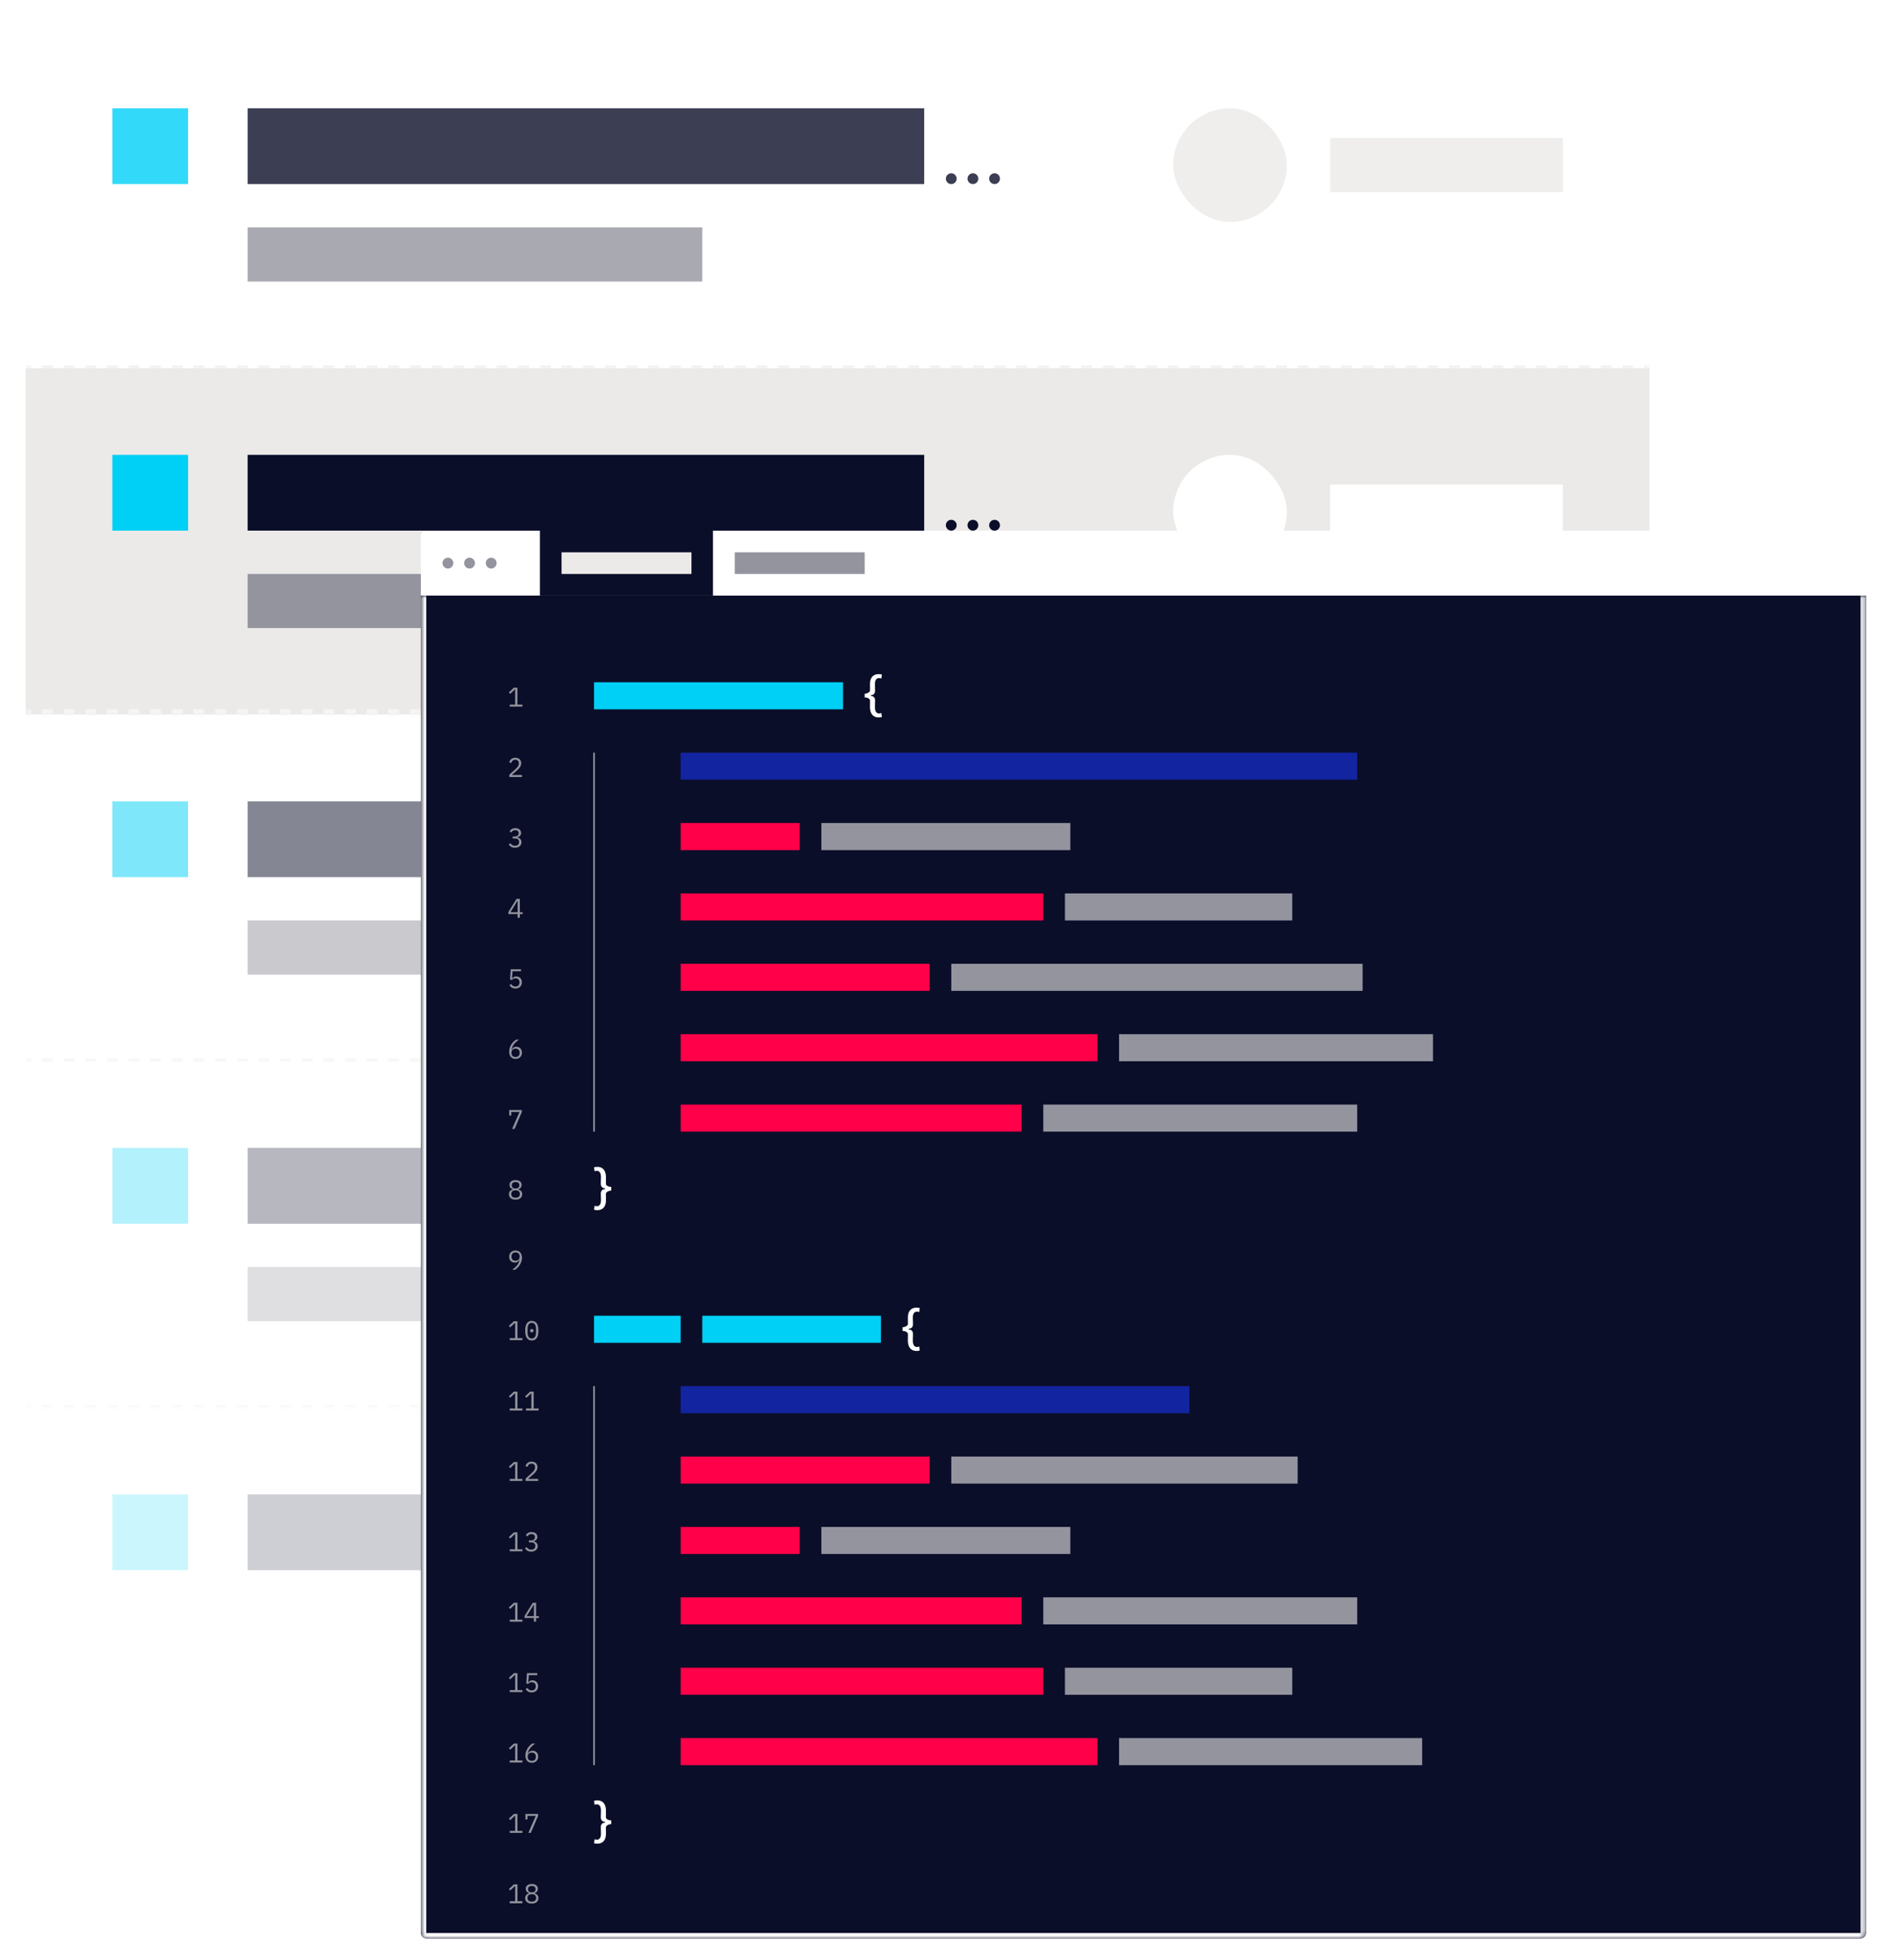 <svg width="349" height="362" viewBox="0 0 349 362" fill="none" xmlns="http://www.w3.org/2000/svg">
<g filter="url(#filter0_d_7401_402717)">
<g clip-path="url(#clip0_7401_402717)">
<rect x="5.75" y="3" width="300" height="291" rx="1" fill="white"/>
<g opacity="0.8">
<mask id="path-2-inside-1_7401_402717" fill="white">
<path d="M5.75 3H305.75V67H5.75V3Z"/>
</mask>
<path d="M5.75 3H305.75V67H5.75V3Z" fill="white"/>
<rect x="21.75" y="19" width="14" height="14" fill="#00D0F6"/>
<rect x="46.75" y="19" width="125" height="14" fill="#0B0E29"/>
<circle cx="176.75" cy="32" r="1" fill="#0B0E29"/>
<circle cx="180.75" cy="32" r="1" fill="#0B0E29"/>
<circle cx="184.75" cy="32" r="1" fill="#0B0E29"/>
<rect x="46.75" y="41" width="84" height="10" fill="#93949E"/>
<rect x="217.75" y="19" width="21" height="21" rx="10.5" fill="#EBEAE8"/>
<rect x="246.75" y="24.5" width="43" height="10" fill="#EBEAE8"/>
<path d="M5.75 67.25H6.75V66.75H5.75V67.25ZM8.75 67.25H10.75V66.75H8.75V67.25ZM12.75 67.25H14.75V66.75H12.75V67.25ZM16.75 67.25H18.75V66.75H16.75V67.25ZM20.75 67.25H22.75V66.75H20.75V67.25ZM24.75 67.25H26.75V66.75H24.75V67.25ZM28.75 67.25H30.75V66.75H28.75V67.25ZM32.75 67.25H34.75V66.75H32.75V67.25ZM36.75 67.25H38.75V66.75H36.75V67.25ZM40.75 67.25H42.75V66.75H40.75V67.25ZM44.75 67.25H46.75V66.75H44.75V67.25ZM48.75 67.25H50.75V66.75H48.75V67.25ZM52.75 67.25H54.75V66.75H52.75V67.25ZM56.75 67.25H58.75V66.75H56.75V67.25ZM60.75 67.25H62.75V66.75H60.75V67.25ZM64.75 67.25H66.75V66.75H64.75V67.25ZM68.75 67.25H70.75V66.75H68.75V67.25ZM72.75 67.25H74.75V66.75H72.75V67.25ZM76.75 67.25H78.75V66.75H76.75V67.25ZM80.75 67.25H82.75V66.75H80.75V67.25ZM84.75 67.25H86.75V66.75H84.75V67.25ZM88.75 67.25H90.75V66.75H88.75V67.25ZM92.75 67.25H94.75V66.75H92.75V67.25ZM96.75 67.25H98.75V66.75H96.75V67.25ZM100.75 67.25H102.75V66.75H100.75V67.25ZM104.75 67.25H106.75V66.75H104.75V67.25ZM108.75 67.25H110.75V66.75H108.75V67.25ZM112.75 67.25H114.75V66.75H112.75V67.25ZM116.75 67.25H118.75V66.75H116.75V67.25ZM120.75 67.25H122.75V66.75H120.75V67.25ZM124.75 67.25H126.75V66.75H124.75V67.25ZM128.75 67.25H130.75V66.75H128.75V67.25ZM132.75 67.25H134.75V66.75H132.75V67.25ZM136.75 67.25H138.75V66.75H136.75V67.25ZM140.75 67.25H142.75V66.75H140.75V67.25ZM144.75 67.25H146.75V66.75H144.75V67.25ZM148.75 67.25H150.75V66.75H148.75V67.25ZM152.75 67.25H154.75V66.75H152.75V67.25ZM156.75 67.25H158.75V66.75H156.75V67.25ZM160.75 67.25H162.75V66.75H160.75V67.25ZM164.75 67.25H166.75V66.75H164.75V67.25ZM168.75 67.25H170.75V66.75H168.75V67.25ZM172.75 67.25H174.75V66.75H172.75V67.25ZM176.75 67.25H178.75V66.75H176.75V67.25ZM180.75 67.25H182.75V66.75H180.75V67.25ZM184.75 67.25H186.75V66.75H184.75V67.25ZM188.75 67.25H190.75V66.75H188.75V67.25ZM192.75 67.25H194.75V66.75H192.75V67.25ZM196.75 67.25H198.75V66.75H196.75V67.25ZM200.75 67.25H202.75V66.75H200.75V67.25ZM204.75 67.25H206.75V66.75H204.75V67.25ZM208.75 67.25H210.75V66.75H208.75V67.25ZM212.75 67.25H214.75V66.75H212.75V67.25ZM216.75 67.25H218.75V66.75H216.75V67.25ZM220.75 67.25H222.75V66.75H220.75V67.25ZM224.75 67.25H226.75V66.75H224.75V67.25ZM228.75 67.25H230.75V66.75H228.75V67.25ZM232.75 67.25H234.75V66.75H232.75V67.25ZM236.75 67.25H238.75V66.75H236.75V67.25ZM240.75 67.25H242.75V66.75H240.75V67.25ZM244.75 67.25H246.75V66.75H244.75V67.25ZM248.75 67.25H250.75V66.75H248.75V67.25ZM252.75 67.25H254.75V66.75H252.75V67.25ZM256.75 67.25H258.75V66.75H256.75V67.25ZM260.75 67.25H262.75V66.75H260.75V67.25ZM264.75 67.25H266.75V66.75H264.75V67.25ZM268.75 67.25H270.75V66.75H268.75V67.25ZM272.75 67.25H274.75V66.75H272.75V67.25ZM276.75 67.25H278.75V66.75H276.75V67.25ZM280.75 67.25H282.75V66.75H280.75V67.25ZM284.75 67.25H286.75V66.75H284.75V67.25ZM288.75 67.25H290.75V66.75H288.75V67.25ZM292.75 67.25H294.75V66.75H292.75V67.25ZM296.75 67.25H298.75V66.75H296.75V67.25ZM300.75 67.25H302.75V66.75H300.75V67.25ZM304.75 67.25H305.75V66.75H304.75V67.25ZM5.75 67.5H6.75V66.5H5.75V67.5ZM8.75 67.5H10.75V66.5H8.75V67.5ZM12.75 67.5H14.75V66.5H12.75V67.5ZM16.75 67.5H18.75V66.5H16.75V67.5ZM20.75 67.5H22.75V66.5H20.75V67.5ZM24.75 67.5H26.75V66.5H24.75V67.5ZM28.75 67.5H30.75V66.5H28.75V67.5ZM32.75 67.5H34.75V66.5H32.75V67.5ZM36.75 67.5H38.75V66.5H36.75V67.5ZM40.75 67.5H42.75V66.5H40.75V67.5ZM44.75 67.5H46.75V66.5H44.75V67.5ZM48.75 67.5H50.75V66.5H48.75V67.5ZM52.75 67.5H54.75V66.5H52.75V67.5ZM56.75 67.5H58.75V66.5H56.75V67.5ZM60.75 67.5H62.75V66.5H60.75V67.5ZM64.75 67.5H66.75V66.5H64.75V67.5ZM68.75 67.5H70.75V66.5H68.75V67.5ZM72.75 67.5H74.75V66.5H72.75V67.5ZM76.75 67.5H78.75V66.5H76.75V67.5ZM80.75 67.5H82.75V66.5H80.75V67.5ZM84.75 67.5H86.75V66.5H84.75V67.5ZM88.75 67.5H90.75V66.5H88.75V67.5ZM92.75 67.5H94.75V66.5H92.75V67.5ZM96.75 67.5H98.75V66.5H96.75V67.5ZM100.75 67.5H102.75V66.5H100.75V67.5ZM104.75 67.5H106.75V66.5H104.75V67.5ZM108.75 67.5H110.75V66.5H108.75V67.5ZM112.75 67.5H114.75V66.5H112.75V67.5ZM116.75 67.5H118.75V66.5H116.75V67.5ZM120.75 67.5H122.75V66.5H120.75V67.5ZM124.75 67.5H126.75V66.5H124.75V67.5ZM128.75 67.5H130.75V66.5H128.75V67.5ZM132.75 67.5H134.75V66.5H132.75V67.5ZM136.75 67.5H138.75V66.5H136.75V67.5ZM140.75 67.5H142.75V66.5H140.75V67.5ZM144.75 67.5H146.75V66.5H144.75V67.5ZM148.75 67.5H150.75V66.5H148.75V67.5ZM152.75 67.5H154.75V66.5H152.75V67.5ZM156.75 67.5H158.75V66.5H156.75V67.5ZM160.75 67.5H162.75V66.5H160.75V67.5ZM164.75 67.5H166.75V66.5H164.75V67.5ZM168.75 67.5H170.75V66.5H168.75V67.5ZM172.75 67.5H174.75V66.5H172.75V67.5ZM176.75 67.5H178.75V66.5H176.75V67.5ZM180.75 67.5H182.75V66.5H180.75V67.5ZM184.75 67.5H186.75V66.5H184.75V67.5ZM188.75 67.5H190.75V66.5H188.75V67.5ZM192.75 67.5H194.75V66.5H192.75V67.5ZM196.75 67.5H198.75V66.5H196.75V67.5ZM200.75 67.5H202.75V66.5H200.75V67.5ZM204.75 67.5H206.75V66.5H204.75V67.5ZM208.75 67.5H210.75V66.5H208.75V67.5ZM212.75 67.5H214.75V66.5H212.75V67.5ZM216.75 67.5H218.75V66.5H216.75V67.5ZM220.75 67.5H222.75V66.5H220.75V67.5ZM224.75 67.5H226.75V66.5H224.75V67.5ZM228.75 67.5H230.75V66.5H228.75V67.5ZM232.75 67.5H234.75V66.5H232.75V67.5ZM236.75 67.5H238.75V66.5H236.75V67.5ZM240.75 67.5H242.75V66.5H240.75V67.5ZM244.75 67.5H246.75V66.5H244.75V67.5ZM248.75 67.5H250.75V66.5H248.75V67.5ZM252.75 67.5H254.75V66.5H252.75V67.5ZM256.75 67.5H258.75V66.5H256.75V67.5ZM260.75 67.5H262.75V66.5H260.75V67.5ZM264.75 67.5H266.75V66.5H264.75V67.5ZM268.75 67.5H270.75V66.5H268.75V67.5ZM272.75 67.5H274.75V66.5H272.75V67.5ZM276.75 67.5H278.75V66.5H276.75V67.5ZM280.75 67.5H282.75V66.5H280.75V67.5ZM284.75 67.5H286.75V66.5H284.75V67.5ZM288.75 67.5H290.75V66.5H288.75V67.5ZM292.75 67.5H294.75V66.5H292.75V67.5ZM296.75 67.5H298.75V66.5H296.75V67.5ZM300.75 67.5H302.75V66.5H300.75V67.5ZM304.75 67.5H305.75V66.5H304.75V67.5Z" fill="#EBEAE8" mask="url(#path-2-inside-1_7401_402717)"/>
</g>
<mask id="path-12-inside-2_7401_402717" fill="white">
<path d="M5.75 67H305.75V131H5.75V67Z"/>
</mask>
<path d="M5.75 67H305.75V131H5.75V67Z" fill="#EBEAE8"/>
<rect x="21.75" y="83" width="14" height="14" fill="#00D0F6"/>
<rect x="46.75" y="83" width="125" height="14" fill="#0B0E29"/>
<circle cx="176.75" cy="96" r="1" fill="#0B0E29"/>
<circle cx="180.75" cy="96" r="1" fill="#0B0E29"/>
<circle cx="184.75" cy="96" r="1" fill="#0B0E29"/>
<rect x="46.75" y="105" width="84" height="10" fill="#93949E"/>
<rect x="217.75" y="83" width="21" height="21" rx="10.5" fill="white"/>
<rect x="246.75" y="88.5" width="43" height="10" fill="white"/>
<path d="M5.75 131.5H6.75V130.5H5.75V131.5ZM8.75 131.5H10.75V130.5H8.75V131.5ZM12.75 131.5H14.75V130.5H12.75V131.5ZM16.75 131.5H18.75V130.5H16.75V131.5ZM20.75 131.5H22.75V130.5H20.75V131.5ZM24.75 131.5H26.75V130.5H24.75V131.5ZM28.75 131.5H30.75V130.5H28.75V131.5ZM32.75 131.5H34.75V130.5H32.75V131.5ZM36.75 131.5H38.75V130.5H36.75V131.5ZM40.75 131.5H42.75V130.5H40.75V131.5ZM44.75 131.5H46.75V130.5H44.75V131.5ZM48.75 131.5H50.75V130.5H48.75V131.5ZM52.75 131.5H54.75V130.5H52.75V131.5ZM56.75 131.5H58.75V130.5H56.75V131.5ZM60.75 131.5H62.75V130.5H60.75V131.5ZM64.75 131.5H66.75V130.5H64.75V131.5ZM68.75 131.5H70.75V130.5H68.75V131.5ZM72.75 131.5H74.75V130.5H72.75V131.5ZM76.75 131.5H78.75V130.5H76.75V131.5ZM80.75 131.5H82.75V130.5H80.75V131.5ZM84.75 131.5H86.75V130.5H84.75V131.5ZM88.75 131.5H90.75V130.5H88.75V131.5ZM92.75 131.5H94.75V130.5H92.75V131.5ZM96.75 131.5H98.75V130.5H96.75V131.5ZM100.75 131.5H102.75V130.5H100.75V131.5ZM104.75 131.5H106.75V130.5H104.75V131.5ZM108.75 131.5H110.75V130.5H108.75V131.5ZM112.75 131.5H114.75V130.5H112.75V131.5ZM116.75 131.5H118.75V130.5H116.75V131.5ZM120.75 131.5H122.75V130.5H120.75V131.5ZM124.75 131.5H126.75V130.5H124.75V131.5ZM128.75 131.5H130.75V130.5H128.75V131.5ZM132.75 131.5H134.75V130.5H132.75V131.5ZM136.75 131.5H138.75V130.5H136.75V131.5ZM140.75 131.5H142.75V130.5H140.75V131.5ZM144.75 131.5H146.75V130.5H144.75V131.5ZM148.75 131.5H150.75V130.5H148.75V131.5ZM152.75 131.5H154.75V130.5H152.75V131.5ZM156.75 131.5H158.75V130.5H156.75V131.5ZM160.75 131.5H162.75V130.5H160.75V131.5ZM164.75 131.5H166.75V130.5H164.75V131.5ZM168.75 131.5H170.75V130.5H168.75V131.5ZM172.75 131.5H174.75V130.5H172.75V131.5ZM176.75 131.5H178.75V130.5H176.75V131.5ZM180.75 131.5H182.75V130.5H180.75V131.5ZM184.75 131.5H186.75V130.5H184.75V131.5ZM188.75 131.5H190.75V130.5H188.75V131.5ZM192.75 131.5H194.75V130.5H192.75V131.5ZM196.75 131.5H198.75V130.5H196.75V131.5ZM200.75 131.5H202.75V130.5H200.75V131.5ZM204.75 131.5H206.75V130.5H204.75V131.5ZM208.75 131.5H210.75V130.5H208.75V131.5ZM212.75 131.5H214.75V130.5H212.75V131.5ZM216.75 131.5H218.75V130.5H216.75V131.5ZM220.75 131.5H222.75V130.5H220.75V131.5ZM224.75 131.5H226.75V130.5H224.75V131.5ZM228.75 131.5H230.75V130.5H228.75V131.5ZM232.75 131.5H234.75V130.5H232.75V131.5ZM236.75 131.5H238.75V130.5H236.75V131.5ZM240.75 131.5H242.75V130.5H240.75V131.5ZM244.75 131.5H246.75V130.5H244.75V131.5ZM248.75 131.5H250.75V130.5H248.75V131.5ZM252.75 131.5H254.75V130.5H252.75V131.5ZM256.75 131.5H258.75V130.5H256.75V131.5ZM260.75 131.5H262.75V130.5H260.75V131.5ZM264.75 131.5H266.75V130.5H264.75V131.5ZM268.75 131.5H270.75V130.5H268.75V131.5ZM272.75 131.5H274.75V130.5H272.75V131.5ZM276.75 131.5H278.75V130.5H276.75V131.5ZM280.75 131.5H282.75V130.5H280.75V131.5ZM284.75 131.5H286.75V130.5H284.75V131.5ZM288.75 131.5H290.75V130.5H288.75V131.5ZM292.75 131.5H294.75V130.5H292.75V131.5ZM296.75 131.5H298.75V130.5H296.75V131.5ZM300.75 131.5H302.75V130.5H300.75V131.5ZM304.75 131.5H305.75V130.5H304.75V131.5ZM5.75 132H6.75V130H5.75V132ZM8.75 132H10.75V130H8.75V132ZM12.75 132H14.75V130H12.75V132ZM16.75 132H18.75V130H16.75V132ZM20.75 132H22.75V130H20.75V132ZM24.75 132H26.75V130H24.75V132ZM28.75 132H30.75V130H28.75V132ZM32.75 132H34.75V130H32.75V132ZM36.75 132H38.75V130H36.75V132ZM40.75 132H42.75V130H40.75V132ZM44.75 132H46.75V130H44.75V132ZM48.75 132H50.75V130H48.75V132ZM52.75 132H54.75V130H52.75V132ZM56.75 132H58.75V130H56.75V132ZM60.75 132H62.75V130H60.75V132ZM64.75 132H66.75V130H64.75V132ZM68.75 132H70.75V130H68.75V132ZM72.75 132H74.75V130H72.75V132ZM76.75 132H78.75V130H76.75V132ZM80.75 132H82.75V130H80.75V132ZM84.75 132H86.75V130H84.75V132ZM88.75 132H90.75V130H88.75V132ZM92.75 132H94.75V130H92.75V132ZM96.75 132H98.75V130H96.75V132ZM100.75 132H102.75V130H100.75V132ZM104.75 132H106.75V130H104.75V132ZM108.75 132H110.75V130H108.75V132ZM112.75 132H114.75V130H112.75V132ZM116.75 132H118.75V130H116.75V132ZM120.75 132H122.75V130H120.75V132ZM124.75 132H126.75V130H124.75V132ZM128.75 132H130.75V130H128.75V132ZM132.75 132H134.75V130H132.75V132ZM136.75 132H138.75V130H136.75V132ZM140.75 132H142.75V130H140.75V132ZM144.75 132H146.75V130H144.75V132ZM148.75 132H150.75V130H148.75V132ZM152.75 132H154.75V130H152.75V132ZM156.75 132H158.75V130H156.75V132ZM160.75 132H162.75V130H160.75V132ZM164.75 132H166.75V130H164.75V132ZM168.75 132H170.75V130H168.75V132ZM172.75 132H174.75V130H172.75V132ZM176.75 132H178.75V130H176.75V132ZM180.75 132H182.75V130H180.75V132ZM184.75 132H186.75V130H184.75V132ZM188.75 132H190.75V130H188.75V132ZM192.75 132H194.75V130H192.75V132ZM196.75 132H198.75V130H196.75V132ZM200.75 132H202.75V130H200.75V132ZM204.75 132H206.75V130H204.75V132ZM208.75 132H210.75V130H208.75V132ZM212.75 132H214.75V130H212.75V132ZM216.75 132H218.75V130H216.75V132ZM220.75 132H222.75V130H220.75V132ZM224.75 132H226.75V130H224.75V132ZM228.75 132H230.75V130H228.75V132ZM232.75 132H234.75V130H232.75V132ZM236.75 132H238.75V130H236.75V132ZM240.75 132H242.75V130H240.75V132ZM244.75 132H246.75V130H244.75V132ZM248.75 132H250.75V130H248.75V132ZM252.75 132H254.75V130H252.75V132ZM256.75 132H258.75V130H256.75V132ZM260.75 132H262.75V130H260.75V132ZM264.75 132H266.75V130H264.75V132ZM268.75 132H270.75V130H268.75V132ZM272.75 132H274.75V130H272.75V132ZM276.75 132H278.75V130H276.75V132ZM280.75 132H282.75V130H280.75V132ZM284.75 132H286.75V130H284.75V132ZM288.75 132H290.75V130H288.75V132ZM292.75 132H294.75V130H292.75V132ZM296.75 132H298.75V130H296.75V132ZM300.75 132H302.75V130H300.75V132ZM304.75 132H305.75V130H304.75V132Z" fill="#F6F5F4" mask="url(#path-12-inside-2_7401_402717)"/>
<g opacity="0.5">
<mask id="path-22-inside-3_7401_402717" fill="white">
<path d="M5.75 131H305.75V195H5.75V131Z"/>
</mask>
<path d="M5.75 131H305.75V195H5.75V131Z" fill="white"/>
<rect x="21.75" y="147" width="14" height="14" fill="#00D0F6"/>
<rect x="46.75" y="147" width="125" height="14" fill="#0B0E29"/>
<circle cx="176.75" cy="160" r="1" fill="#0B0E29"/>
<circle cx="180.75" cy="160" r="1" fill="#0B0E29"/>
<circle cx="184.75" cy="160" r="1" fill="#0B0E29"/>
<rect x="46.75" y="169" width="84" height="10" fill="#93949E"/>
<rect x="217.75" y="147" width="21" height="21" rx="10.5" fill="#EBEAE8"/>
<rect x="246.75" y="152.5" width="43" height="10" fill="#EBEAE8"/>
<path d="M5.75 195.25H6.75V194.75H5.75V195.25ZM8.75 195.25H10.75V194.75H8.75V195.25ZM12.75 195.25H14.75V194.75H12.75V195.25ZM16.75 195.25H18.75V194.75H16.75V195.25ZM20.75 195.25H22.75V194.75H20.75V195.25ZM24.75 195.25H26.75V194.75H24.75V195.25ZM28.75 195.25H30.75V194.75H28.75V195.25ZM32.75 195.25H34.75V194.75H32.75V195.25ZM36.75 195.25H38.75V194.75H36.75V195.25ZM40.75 195.25H42.75V194.75H40.75V195.25ZM44.75 195.25H46.75V194.75H44.75V195.25ZM48.75 195.25H50.75V194.75H48.75V195.25ZM52.75 195.25H54.75V194.75H52.75V195.25ZM56.75 195.25H58.75V194.75H56.75V195.25ZM60.75 195.25H62.75V194.75H60.75V195.25ZM64.75 195.25H66.75V194.75H64.75V195.25ZM68.75 195.25H70.75V194.75H68.75V195.25ZM72.75 195.25H74.75V194.75H72.75V195.25ZM76.75 195.25H78.75V194.75H76.75V195.25ZM80.75 195.25H82.75V194.75H80.75V195.25ZM84.75 195.25H86.75V194.75H84.75V195.25ZM88.75 195.25H90.75V194.75H88.75V195.25ZM92.75 195.25H94.75V194.75H92.75V195.25ZM96.75 195.25H98.75V194.75H96.75V195.25ZM100.75 195.25H102.75V194.75H100.75V195.25ZM104.75 195.25H106.75V194.75H104.75V195.25ZM108.75 195.25H110.75V194.75H108.75V195.25ZM112.75 195.25H114.75V194.75H112.75V195.25ZM116.75 195.25H118.75V194.75H116.75V195.25ZM120.75 195.25H122.75V194.75H120.75V195.25ZM124.75 195.25H126.75V194.75H124.75V195.25ZM128.75 195.25H130.75V194.75H128.75V195.25ZM132.75 195.25H134.75V194.75H132.75V195.25ZM136.75 195.25H138.75V194.75H136.75V195.25ZM140.75 195.25H142.75V194.75H140.75V195.25ZM144.75 195.25H146.75V194.75H144.75V195.25ZM148.75 195.25H150.75V194.75H148.75V195.25ZM152.75 195.25H154.75V194.75H152.75V195.25ZM156.75 195.25H158.75V194.75H156.75V195.25ZM160.75 195.25H162.75V194.75H160.75V195.25ZM164.75 195.25H166.75V194.75H164.75V195.25ZM168.75 195.25H170.75V194.75H168.75V195.25ZM172.75 195.25H174.75V194.75H172.75V195.25ZM176.75 195.25H178.75V194.75H176.75V195.25ZM180.75 195.25H182.75V194.75H180.75V195.25ZM184.75 195.25H186.75V194.75H184.75V195.25ZM188.75 195.25H190.75V194.75H188.75V195.25ZM192.75 195.25H194.75V194.75H192.75V195.25ZM196.75 195.25H198.75V194.75H196.75V195.25ZM200.75 195.25H202.75V194.75H200.75V195.25ZM204.75 195.25H206.75V194.75H204.75V195.25ZM208.75 195.25H210.75V194.75H208.75V195.25ZM212.75 195.25H214.75V194.75H212.75V195.25ZM216.75 195.25H218.75V194.75H216.75V195.25ZM220.75 195.25H222.75V194.75H220.75V195.25ZM224.75 195.25H226.75V194.75H224.75V195.25ZM228.75 195.25H230.75V194.75H228.75V195.25ZM232.75 195.25H234.75V194.75H232.75V195.25ZM236.75 195.25H238.75V194.75H236.75V195.25ZM240.75 195.25H242.75V194.75H240.75V195.25ZM244.75 195.25H246.75V194.75H244.75V195.25ZM248.75 195.25H250.75V194.75H248.75V195.25ZM252.75 195.25H254.75V194.75H252.75V195.25ZM256.75 195.25H258.75V194.75H256.75V195.25ZM260.75 195.25H262.75V194.75H260.75V195.25ZM264.75 195.25H266.75V194.75H264.75V195.25ZM268.75 195.25H270.75V194.75H268.75V195.25ZM272.75 195.25H274.75V194.75H272.75V195.25ZM276.75 195.25H278.75V194.75H276.75V195.25ZM280.75 195.25H282.75V194.75H280.75V195.25ZM284.75 195.25H286.75V194.75H284.75V195.25ZM288.75 195.25H290.75V194.75H288.75V195.25ZM292.75 195.25H294.75V194.75H292.75V195.25ZM296.75 195.25H298.75V194.75H296.75V195.25ZM300.75 195.25H302.75V194.75H300.75V195.25ZM304.75 195.25H305.75V194.75H304.75V195.25ZM5.75 195.5H6.75V194.5H5.75V195.5ZM8.75 195.5H10.75V194.5H8.75V195.5ZM12.75 195.5H14.75V194.5H12.75V195.5ZM16.75 195.5H18.75V194.5H16.75V195.5ZM20.75 195.5H22.75V194.5H20.75V195.5ZM24.75 195.5H26.75V194.5H24.75V195.5ZM28.75 195.5H30.75V194.5H28.75V195.5ZM32.75 195.5H34.75V194.5H32.75V195.5ZM36.75 195.5H38.75V194.5H36.75V195.5ZM40.75 195.5H42.75V194.5H40.75V195.5ZM44.75 195.5H46.75V194.5H44.75V195.5ZM48.75 195.5H50.75V194.5H48.75V195.5ZM52.75 195.5H54.75V194.5H52.75V195.5ZM56.75 195.5H58.75V194.5H56.75V195.5ZM60.75 195.5H62.75V194.5H60.75V195.5ZM64.75 195.5H66.75V194.5H64.75V195.5ZM68.75 195.5H70.75V194.5H68.75V195.5ZM72.75 195.5H74.75V194.5H72.75V195.5ZM76.75 195.5H78.75V194.5H76.75V195.5ZM80.75 195.5H82.75V194.5H80.75V195.5ZM84.75 195.5H86.75V194.5H84.75V195.5ZM88.75 195.5H90.75V194.5H88.75V195.5ZM92.75 195.5H94.75V194.5H92.75V195.5ZM96.75 195.5H98.75V194.5H96.75V195.5ZM100.75 195.5H102.75V194.5H100.75V195.5ZM104.75 195.5H106.75V194.5H104.75V195.5ZM108.75 195.5H110.75V194.5H108.75V195.5ZM112.75 195.5H114.75V194.5H112.75V195.5ZM116.75 195.5H118.75V194.5H116.75V195.5ZM120.75 195.5H122.75V194.5H120.75V195.5ZM124.75 195.5H126.75V194.5H124.75V195.5ZM128.75 195.5H130.75V194.5H128.75V195.5ZM132.75 195.5H134.75V194.5H132.75V195.5ZM136.75 195.5H138.75V194.5H136.75V195.5ZM140.75 195.5H142.75V194.5H140.75V195.5ZM144.75 195.5H146.75V194.5H144.75V195.5ZM148.75 195.5H150.75V194.5H148.75V195.5ZM152.75 195.5H154.75V194.5H152.75V195.5ZM156.75 195.5H158.75V194.5H156.75V195.5ZM160.75 195.5H162.75V194.5H160.75V195.5ZM164.75 195.5H166.75V194.5H164.75V195.5ZM168.75 195.5H170.75V194.5H168.75V195.5ZM172.75 195.5H174.75V194.5H172.75V195.5ZM176.75 195.5H178.75V194.5H176.75V195.5ZM180.75 195.5H182.75V194.5H180.75V195.5ZM184.75 195.5H186.75V194.5H184.75V195.5ZM188.75 195.5H190.75V194.5H188.75V195.5ZM192.75 195.5H194.75V194.5H192.75V195.5ZM196.75 195.5H198.75V194.5H196.75V195.5ZM200.75 195.5H202.75V194.5H200.75V195.5ZM204.75 195.5H206.75V194.5H204.75V195.5ZM208.75 195.5H210.75V194.5H208.75V195.5ZM212.75 195.5H214.75V194.5H212.75V195.5ZM216.75 195.5H218.75V194.5H216.75V195.5ZM220.75 195.5H222.75V194.5H220.75V195.5ZM224.75 195.5H226.75V194.5H224.75V195.5ZM228.75 195.5H230.75V194.5H228.75V195.5ZM232.75 195.5H234.75V194.5H232.75V195.5ZM236.75 195.5H238.75V194.5H236.75V195.5ZM240.75 195.5H242.75V194.5H240.75V195.5ZM244.75 195.5H246.75V194.5H244.75V195.5ZM248.75 195.5H250.75V194.5H248.75V195.5ZM252.75 195.5H254.75V194.5H252.75V195.5ZM256.75 195.5H258.75V194.5H256.75V195.5ZM260.75 195.5H262.75V194.5H260.75V195.5ZM264.75 195.5H266.75V194.5H264.75V195.5ZM268.75 195.5H270.75V194.5H268.75V195.5ZM272.75 195.5H274.75V194.5H272.75V195.5ZM276.75 195.5H278.75V194.5H276.75V195.5ZM280.75 195.5H282.75V194.5H280.75V195.5ZM284.75 195.5H286.75V194.5H284.75V195.5ZM288.75 195.5H290.75V194.5H288.75V195.5ZM292.75 195.5H294.75V194.5H292.75V195.5ZM296.75 195.5H298.75V194.5H296.75V195.5ZM300.75 195.5H302.75V194.5H300.75V195.5ZM304.75 195.5H305.75V194.5H304.75V195.5Z" fill="#EBEAE8" mask="url(#path-22-inside-3_7401_402717)"/>
</g>
<g opacity="0.3">
<mask id="path-32-inside-4_7401_402717" fill="white">
<path d="M5.75 195H305.75V259H5.75V195Z"/>
</mask>
<path d="M5.75 195H305.75V259H5.75V195Z" fill="white"/>
<rect x="21.75" y="211" width="14" height="14" fill="#00D0F6"/>
<rect x="46.75" y="211" width="125" height="14" fill="#0B0E29"/>
<circle cx="176.75" cy="224" r="1" fill="#0B0E29"/>
<circle cx="180.75" cy="224" r="1" fill="#0B0E29"/>
<circle cx="184.75" cy="224" r="1" fill="#0B0E29"/>
<rect x="46.75" y="233" width="84" height="10" fill="#93949E"/>
<rect x="217.75" y="211" width="21" height="21" rx="10.5" fill="#EBEAE8"/>
<rect x="246.75" y="216.5" width="43" height="10" fill="#EBEAE8"/>
<path d="M5.75 259.25H6.75V258.75H5.75V259.25ZM8.75 259.25H10.75V258.75H8.75V259.25ZM12.75 259.25H14.75V258.75H12.75V259.25ZM16.75 259.25H18.75V258.75H16.75V259.25ZM20.75 259.25H22.75V258.75H20.75V259.25ZM24.75 259.25H26.75V258.75H24.75V259.25ZM28.75 259.25H30.75V258.75H28.75V259.25ZM32.75 259.25H34.75V258.75H32.75V259.25ZM36.75 259.25H38.75V258.75H36.75V259.25ZM40.75 259.25H42.75V258.75H40.75V259.25ZM44.75 259.25H46.75V258.75H44.75V259.25ZM48.75 259.25H50.75V258.75H48.75V259.25ZM52.75 259.25H54.75V258.75H52.75V259.25ZM56.75 259.25H58.75V258.75H56.75V259.25ZM60.75 259.25H62.75V258.75H60.75V259.25ZM64.75 259.25H66.75V258.75H64.75V259.25ZM68.75 259.25H70.75V258.75H68.75V259.25ZM72.75 259.25H74.75V258.75H72.75V259.25ZM76.75 259.25H78.75V258.75H76.75V259.25ZM80.75 259.25H82.75V258.75H80.75V259.25ZM84.75 259.25H86.75V258.75H84.75V259.25ZM88.75 259.25H90.75V258.75H88.75V259.25ZM92.75 259.25H94.75V258.75H92.75V259.25ZM96.75 259.25H98.75V258.75H96.75V259.25ZM100.75 259.25H102.75V258.75H100.75V259.25ZM104.75 259.25H106.75V258.75H104.75V259.25ZM108.75 259.25H110.75V258.75H108.75V259.25ZM112.75 259.25H114.75V258.75H112.75V259.25ZM116.75 259.25H118.75V258.75H116.75V259.25ZM120.75 259.25H122.75V258.75H120.75V259.25ZM124.75 259.25H126.75V258.75H124.75V259.25ZM128.75 259.25H130.75V258.75H128.75V259.25ZM132.75 259.25H134.75V258.75H132.75V259.25ZM136.75 259.25H138.75V258.75H136.75V259.25ZM140.75 259.25H142.75V258.75H140.75V259.25ZM144.75 259.25H146.75V258.75H144.75V259.25ZM148.75 259.25H150.75V258.75H148.75V259.25ZM152.75 259.25H154.75V258.75H152.75V259.25ZM156.75 259.25H158.75V258.75H156.75V259.25ZM160.75 259.25H162.75V258.75H160.75V259.25ZM164.75 259.25H166.75V258.75H164.75V259.25ZM168.75 259.25H170.75V258.75H168.75V259.25ZM172.75 259.25H174.75V258.75H172.75V259.25ZM176.75 259.25H178.75V258.75H176.75V259.25ZM180.75 259.25H182.75V258.75H180.75V259.25ZM184.75 259.25H186.75V258.75H184.75V259.25ZM188.75 259.25H190.75V258.75H188.75V259.25ZM192.75 259.25H194.75V258.75H192.75V259.25ZM196.75 259.25H198.75V258.75H196.75V259.25ZM200.75 259.25H202.75V258.75H200.75V259.25ZM204.75 259.25H206.75V258.75H204.75V259.25ZM208.75 259.25H210.75V258.75H208.75V259.25ZM212.75 259.25H214.75V258.75H212.75V259.25ZM216.75 259.25H218.75V258.75H216.75V259.25ZM220.75 259.25H222.75V258.75H220.75V259.25ZM224.75 259.25H226.75V258.75H224.75V259.25ZM228.75 259.25H230.75V258.75H228.75V259.25ZM232.75 259.25H234.75V258.75H232.75V259.25ZM236.75 259.25H238.75V258.75H236.75V259.25ZM240.75 259.25H242.75V258.75H240.75V259.25ZM244.75 259.25H246.75V258.75H244.75V259.25ZM248.75 259.25H250.75V258.75H248.75V259.25ZM252.75 259.25H254.75V258.75H252.75V259.25ZM256.75 259.25H258.75V258.75H256.75V259.25ZM260.75 259.25H262.75V258.75H260.75V259.25ZM264.75 259.25H266.75V258.75H264.75V259.25ZM268.75 259.25H270.75V258.75H268.75V259.25ZM272.75 259.25H274.75V258.75H272.75V259.25ZM276.75 259.25H278.75V258.75H276.75V259.25ZM280.75 259.25H282.75V258.75H280.75V259.25ZM284.75 259.25H286.75V258.75H284.75V259.25ZM288.75 259.25H290.75V258.75H288.75V259.25ZM292.75 259.25H294.75V258.75H292.75V259.25ZM296.75 259.25H298.75V258.75H296.75V259.25ZM300.75 259.25H302.75V258.75H300.75V259.25ZM304.75 259.25H305.75V258.75H304.75V259.25ZM5.75 259.5H6.75V258.5H5.75V259.5ZM8.75 259.5H10.75V258.5H8.75V259.5ZM12.75 259.5H14.75V258.5H12.75V259.5ZM16.75 259.5H18.75V258.5H16.75V259.5ZM20.75 259.5H22.75V258.5H20.75V259.5ZM24.75 259.5H26.75V258.5H24.75V259.5ZM28.75 259.5H30.75V258.5H28.75V259.5ZM32.75 259.5H34.75V258.5H32.75V259.5ZM36.75 259.5H38.75V258.5H36.75V259.5ZM40.75 259.5H42.75V258.5H40.75V259.5ZM44.75 259.5H46.75V258.5H44.75V259.5ZM48.75 259.5H50.75V258.5H48.75V259.5ZM52.75 259.5H54.75V258.5H52.75V259.5ZM56.75 259.5H58.75V258.5H56.75V259.5ZM60.75 259.5H62.75V258.5H60.75V259.5ZM64.75 259.5H66.75V258.5H64.75V259.5ZM68.75 259.5H70.75V258.5H68.75V259.5ZM72.75 259.5H74.75V258.5H72.75V259.5ZM76.75 259.5H78.75V258.5H76.75V259.5ZM80.75 259.5H82.75V258.5H80.75V259.5ZM84.75 259.5H86.75V258.5H84.75V259.5ZM88.75 259.5H90.75V258.5H88.75V259.5ZM92.75 259.5H94.75V258.5H92.75V259.5ZM96.75 259.5H98.75V258.5H96.75V259.5ZM100.75 259.5H102.75V258.5H100.75V259.5ZM104.75 259.5H106.75V258.5H104.75V259.5ZM108.75 259.5H110.75V258.5H108.75V259.5ZM112.75 259.5H114.75V258.5H112.75V259.5ZM116.75 259.5H118.75V258.5H116.75V259.5ZM120.75 259.5H122.75V258.5H120.75V259.5ZM124.75 259.5H126.75V258.5H124.75V259.5ZM128.75 259.5H130.75V258.5H128.75V259.5ZM132.75 259.5H134.75V258.5H132.75V259.5ZM136.75 259.5H138.75V258.5H136.75V259.5ZM140.75 259.5H142.75V258.5H140.75V259.5ZM144.75 259.5H146.75V258.5H144.75V259.5ZM148.75 259.5H150.75V258.5H148.75V259.5ZM152.75 259.5H154.75V258.5H152.75V259.5ZM156.75 259.5H158.75V258.5H156.75V259.5ZM160.75 259.5H162.75V258.5H160.75V259.5ZM164.75 259.5H166.75V258.5H164.75V259.5ZM168.75 259.5H170.75V258.5H168.75V259.5ZM172.75 259.5H174.75V258.5H172.75V259.5ZM176.75 259.5H178.75V258.5H176.75V259.5ZM180.75 259.5H182.75V258.5H180.75V259.5ZM184.75 259.5H186.75V258.5H184.75V259.5ZM188.75 259.5H190.75V258.5H188.75V259.5ZM192.75 259.5H194.75V258.5H192.75V259.5ZM196.75 259.5H198.75V258.5H196.75V259.5ZM200.75 259.5H202.75V258.5H200.75V259.5ZM204.75 259.5H206.75V258.5H204.75V259.5ZM208.75 259.5H210.75V258.5H208.75V259.5ZM212.75 259.5H214.75V258.5H212.75V259.5ZM216.75 259.5H218.75V258.5H216.75V259.5ZM220.75 259.5H222.75V258.5H220.75V259.5ZM224.75 259.5H226.75V258.5H224.75V259.5ZM228.75 259.5H230.75V258.5H228.75V259.5ZM232.75 259.5H234.75V258.5H232.75V259.5ZM236.75 259.5H238.75V258.5H236.75V259.5ZM240.75 259.5H242.75V258.5H240.75V259.5ZM244.75 259.5H246.75V258.5H244.75V259.5ZM248.75 259.5H250.75V258.5H248.75V259.5ZM252.75 259.5H254.75V258.5H252.75V259.5ZM256.75 259.5H258.75V258.5H256.75V259.5ZM260.75 259.5H262.75V258.5H260.75V259.5ZM264.75 259.5H266.75V258.5H264.75V259.5ZM268.75 259.5H270.75V258.5H268.75V259.5ZM272.75 259.5H274.75V258.5H272.75V259.5ZM276.75 259.5H278.75V258.5H276.75V259.5ZM280.75 259.5H282.75V258.5H280.75V259.5ZM284.75 259.5H286.75V258.5H284.75V259.5ZM288.75 259.5H290.75V258.5H288.75V259.5ZM292.75 259.5H294.75V258.5H292.75V259.5ZM296.75 259.5H298.75V258.5H296.75V259.5ZM300.75 259.5H302.75V258.5H300.75V259.5ZM304.75 259.5H305.75V258.5H304.75V259.5Z" fill="#EBEAE8" mask="url(#path-32-inside-4_7401_402717)"/>
</g>
<g opacity="0.2">
<mask id="path-42-inside-5_7401_402717" fill="white">
<path d="M5.75 259H305.75V323H5.75V259Z"/>
</mask>
<path d="M5.75 259H305.75V323H5.75V259Z" fill="white"/>
<rect x="21.75" y="275" width="14" height="14" fill="#00D0F6"/>
<rect x="46.75" y="275" width="206" height="14" fill="#0B0E29"/>
<circle cx="257.75" cy="288" r="1" fill="#0B0E29"/>
<circle cx="261.75" cy="288" r="1" fill="#0B0E29"/>
<circle cx="265.75" cy="288" r="1" fill="#0B0E29"/>
<rect x="217.75" y="275" width="21" height="21" rx="10.5" fill="#EBEAE8"/>
<rect x="246.75" y="280.5" width="43" height="10" fill="#EBEAE8"/>
<path d="M5.75 323.25H6.75V322.75H5.75V323.25ZM8.75 323.25H10.75V322.75H8.75V323.25ZM12.75 323.25H14.75V322.75H12.75V323.25ZM16.75 323.25H18.75V322.75H16.75V323.25ZM20.75 323.25H22.75V322.75H20.75V323.25ZM24.75 323.25H26.75V322.75H24.75V323.25ZM28.75 323.25H30.75V322.75H28.75V323.25ZM32.75 323.25H34.75V322.75H32.75V323.25ZM36.75 323.25H38.75V322.75H36.75V323.25ZM40.75 323.25H42.75V322.75H40.75V323.25ZM44.75 323.25H46.75V322.75H44.75V323.25ZM48.75 323.25H50.75V322.75H48.75V323.25ZM52.75 323.25H54.75V322.75H52.75V323.25ZM56.75 323.25H58.75V322.75H56.75V323.25ZM60.75 323.25H62.75V322.75H60.75V323.25ZM64.75 323.25H66.75V322.75H64.75V323.25ZM68.75 323.25H70.75V322.75H68.75V323.25ZM72.75 323.25H74.75V322.75H72.75V323.25ZM76.75 323.25H78.75V322.75H76.75V323.25ZM80.75 323.25H82.75V322.75H80.75V323.25ZM84.75 323.25H86.75V322.75H84.75V323.25ZM88.75 323.25H90.75V322.75H88.75V323.25ZM92.75 323.25H94.75V322.75H92.75V323.25ZM96.75 323.25H98.75V322.75H96.75V323.25ZM100.75 323.25H102.75V322.75H100.75V323.25ZM104.75 323.25H106.75V322.75H104.75V323.25ZM108.75 323.25H110.75V322.75H108.75V323.25ZM112.75 323.25H114.75V322.75H112.75V323.25ZM116.75 323.25H118.75V322.75H116.75V323.25ZM120.75 323.25H122.75V322.75H120.75V323.25ZM124.75 323.25H126.75V322.75H124.75V323.25ZM128.75 323.25H130.75V322.75H128.75V323.25ZM132.75 323.25H134.75V322.75H132.75V323.25ZM136.75 323.25H138.75V322.75H136.75V323.25ZM140.75 323.25H142.75V322.75H140.75V323.25ZM144.75 323.25H146.75V322.75H144.75V323.25ZM148.75 323.25H150.75V322.75H148.75V323.25ZM152.75 323.25H154.75V322.75H152.75V323.25ZM156.75 323.25H158.75V322.75H156.75V323.25ZM160.75 323.25H162.75V322.75H160.75V323.25ZM164.75 323.25H166.75V322.75H164.75V323.25ZM168.75 323.25H170.75V322.75H168.75V323.25ZM172.75 323.25H174.75V322.75H172.75V323.25ZM176.75 323.25H178.75V322.75H176.75V323.25ZM180.75 323.25H182.75V322.75H180.75V323.25ZM184.75 323.25H186.75V322.75H184.75V323.25ZM188.75 323.25H190.75V322.75H188.75V323.25ZM192.75 323.25H194.75V322.75H192.75V323.25ZM196.75 323.25H198.75V322.75H196.75V323.25ZM200.75 323.25H202.75V322.75H200.75V323.25ZM204.75 323.25H206.75V322.75H204.75V323.25ZM208.75 323.25H210.75V322.75H208.75V323.25ZM212.75 323.25H214.75V322.75H212.75V323.25ZM216.75 323.25H218.75V322.75H216.75V323.25ZM220.75 323.25H222.75V322.75H220.75V323.25ZM224.75 323.25H226.75V322.75H224.75V323.25ZM228.75 323.25H230.75V322.75H228.75V323.25ZM232.75 323.25H234.75V322.75H232.75V323.25ZM236.75 323.25H238.75V322.75H236.75V323.25ZM240.75 323.25H242.75V322.75H240.75V323.25ZM244.75 323.25H246.75V322.75H244.75V323.25ZM248.75 323.25H250.75V322.75H248.75V323.25ZM252.75 323.25H254.75V322.75H252.75V323.25ZM256.75 323.25H258.75V322.75H256.75V323.25ZM260.75 323.25H262.75V322.75H260.75V323.25ZM264.75 323.25H266.75V322.75H264.75V323.25ZM268.75 323.25H270.75V322.75H268.75V323.25ZM272.75 323.25H274.75V322.75H272.75V323.25ZM276.75 323.25H278.75V322.75H276.75V323.25ZM280.75 323.25H282.75V322.75H280.75V323.25ZM284.75 323.25H286.75V322.75H284.75V323.25ZM288.75 323.25H290.75V322.75H288.75V323.25ZM292.75 323.25H294.75V322.75H292.75V323.25ZM296.75 323.25H298.75V322.75H296.75V323.25ZM300.75 323.25H302.75V322.75H300.75V323.25ZM304.75 323.25H305.75V322.75H304.75V323.25ZM5.75 323.5H6.75V322.5H5.75V323.5ZM8.75 323.5H10.75V322.5H8.75V323.5ZM12.75 323.5H14.75V322.5H12.75V323.5ZM16.75 323.5H18.75V322.5H16.75V323.5ZM20.75 323.5H22.75V322.5H20.75V323.5ZM24.75 323.5H26.75V322.5H24.75V323.5ZM28.75 323.5H30.75V322.5H28.75V323.5ZM32.75 323.5H34.75V322.5H32.75V323.5ZM36.75 323.5H38.75V322.5H36.75V323.5ZM40.75 323.5H42.75V322.5H40.75V323.5ZM44.75 323.5H46.75V322.5H44.75V323.5ZM48.75 323.5H50.75V322.5H48.75V323.5ZM52.75 323.5H54.75V322.5H52.75V323.5ZM56.75 323.5H58.75V322.5H56.75V323.5ZM60.75 323.5H62.75V322.5H60.75V323.5ZM64.75 323.5H66.75V322.5H64.75V323.5ZM68.75 323.5H70.75V322.5H68.75V323.5ZM72.75 323.5H74.75V322.5H72.75V323.5ZM76.75 323.5H78.75V322.5H76.75V323.5ZM80.75 323.5H82.75V322.5H80.75V323.5ZM84.75 323.5H86.75V322.5H84.75V323.5ZM88.75 323.5H90.75V322.5H88.75V323.5ZM92.75 323.5H94.75V322.5H92.75V323.5ZM96.75 323.5H98.75V322.5H96.75V323.5ZM100.75 323.5H102.75V322.5H100.75V323.5ZM104.75 323.5H106.75V322.5H104.75V323.5ZM108.75 323.5H110.75V322.5H108.75V323.5ZM112.75 323.5H114.75V322.5H112.75V323.5ZM116.75 323.5H118.75V322.5H116.75V323.5ZM120.75 323.5H122.75V322.5H120.75V323.5ZM124.75 323.5H126.75V322.5H124.75V323.5ZM128.75 323.5H130.75V322.5H128.75V323.5ZM132.75 323.5H134.75V322.5H132.75V323.5ZM136.75 323.5H138.75V322.5H136.75V323.5ZM140.75 323.5H142.75V322.5H140.75V323.5ZM144.75 323.5H146.75V322.5H144.75V323.5ZM148.75 323.5H150.75V322.5H148.75V323.5ZM152.75 323.5H154.75V322.5H152.75V323.5ZM156.75 323.5H158.75V322.5H156.75V323.5ZM160.75 323.5H162.75V322.5H160.75V323.5ZM164.75 323.5H166.75V322.5H164.75V323.5ZM168.75 323.5H170.75V322.5H168.75V323.5ZM172.75 323.5H174.75V322.5H172.75V323.5ZM176.75 323.5H178.75V322.5H176.75V323.5ZM180.75 323.5H182.75V322.5H180.75V323.5ZM184.75 323.5H186.75V322.5H184.75V323.5ZM188.75 323.5H190.75V322.5H188.75V323.5ZM192.75 323.5H194.75V322.5H192.75V323.5ZM196.75 323.5H198.75V322.5H196.75V323.5ZM200.75 323.5H202.75V322.5H200.75V323.5ZM204.75 323.5H206.75V322.5H204.75V323.5ZM208.75 323.5H210.75V322.5H208.75V323.5ZM212.75 323.5H214.75V322.5H212.75V323.5ZM216.75 323.5H218.75V322.5H216.75V323.5ZM220.75 323.5H222.75V322.5H220.75V323.5ZM224.75 323.5H226.75V322.5H224.75V323.5ZM228.75 323.5H230.75V322.5H228.75V323.5ZM232.75 323.5H234.75V322.5H232.75V323.5ZM236.75 323.5H238.75V322.5H236.75V323.5ZM240.75 323.5H242.75V322.5H240.75V323.5ZM244.75 323.5H246.75V322.5H244.75V323.5ZM248.75 323.5H250.75V322.5H248.75V323.5ZM252.75 323.5H254.75V322.5H252.75V323.5ZM256.75 323.5H258.75V322.5H256.75V323.5ZM260.75 323.5H262.75V322.5H260.75V323.5ZM264.75 323.5H266.75V322.5H264.75V323.5ZM268.75 323.5H270.75V322.5H268.75V323.5ZM272.75 323.5H274.75V322.5H272.75V323.5ZM276.75 323.5H278.75V322.5H276.75V323.5ZM280.75 323.5H282.75V322.5H280.75V323.5ZM284.75 323.5H286.75V322.5H284.75V323.5ZM288.75 323.5H290.75V322.5H288.75V323.5ZM292.75 323.5H294.75V322.5H292.75V323.5ZM296.75 323.5H298.75V322.5H296.75V323.5ZM300.75 323.5H302.75V322.5H300.75V323.5ZM304.75 323.5H305.75V322.5H304.75V323.5Z" fill="#EBEAE8" mask="url(#path-42-inside-5_7401_402717)"/>
</g>
</g>
</g>
<g filter="url(#filter1_d_7401_402717)">
<g clip-path="url(#clip1_7401_402717)">
<rect width="267" height="12" transform="translate(78.75 97)" fill="white"/>
<circle cx="83.75" cy="103" r="1" fill="#93949E"/>
<circle cx="87.75" cy="103" r="1" fill="#93949E"/>
<circle cx="91.75" cy="103" r="1" fill="#93949E"/>
<g clip-path="url(#clip2_7401_402717)">
<rect width="32" height="12" transform="translate(100.75 97)" fill="#0B0E29"/>
<rect x="104.75" y="101" width="24" height="4" fill="#EBEAE8"/>
<rect width="32" height="12" transform="translate(132.75 97)" fill="white"/>
<rect x="136.75" y="101" width="24" height="4" fill="#93949E"/>
</g>
<mask id="path-57-inside-6_7401_402717" fill="white">
<path d="M78.75 109H345.75V356C345.75 356.552 345.302 357 344.75 357H79.75C79.198 357 78.75 356.552 78.75 356V109Z"/>
</mask>
<path d="M78.75 109H345.75V356C345.75 356.552 345.302 357 344.75 357H79.75C79.198 357 78.75 356.552 78.75 356V109Z" fill="#0B0E29"/>
<g clip-path="url(#clip3_7401_402717)">
<g clip-path="url(#clip4_7401_402717)">
<path d="M95.177 129.5V129.135H96.177V126.32H96.142L95.262 127.14L95.017 126.875L95.942 126.01H96.597V129.135H97.517V129.5H95.177Z" fill="#93949E"/>
</g>
<g clip-path="url(#clip5_7401_402717)">
<path d="M97.437 142.5H95.107V142.07L96.272 141.02C96.442 140.867 96.582 140.71 96.692 140.55C96.802 140.387 96.857 140.215 96.857 140.035V139.975C96.857 139.765 96.802 139.603 96.692 139.49C96.582 139.373 96.419 139.315 96.202 139.315C95.989 139.315 95.824 139.37 95.707 139.48C95.594 139.587 95.509 139.73 95.452 139.91L95.077 139.77C95.11 139.667 95.155 139.567 95.212 139.47C95.272 139.37 95.347 139.282 95.437 139.205C95.527 139.128 95.635 139.067 95.762 139.02C95.892 138.973 96.042 138.95 96.212 138.95C96.385 138.95 96.539 138.975 96.672 139.025C96.809 139.075 96.922 139.145 97.012 139.235C97.105 139.325 97.175 139.432 97.222 139.555C97.272 139.678 97.297 139.813 97.297 139.96C97.297 140.093 97.277 140.218 97.237 140.335C97.2 140.452 97.147 140.563 97.077 140.67C97.01 140.777 96.929 140.882 96.832 140.985C96.739 141.085 96.634 141.185 96.517 141.285L95.542 142.135H97.437V142.5Z" fill="#93949E"/>
</g>
<g clip-path="url(#clip6_7401_402717)">
<path d="M96.102 153.49C96.345 153.49 96.527 153.437 96.647 153.33C96.77 153.22 96.832 153.08 96.832 152.91V152.875C96.832 152.688 96.772 152.548 96.652 152.455C96.535 152.362 96.382 152.315 96.192 152.315C96.005 152.315 95.854 152.357 95.737 152.44C95.624 152.52 95.53 152.627 95.457 152.76L95.142 152.52C95.185 152.45 95.239 152.382 95.302 152.315C95.365 152.245 95.439 152.183 95.522 152.13C95.609 152.077 95.707 152.033 95.817 152C95.93 151.967 96.059 151.95 96.202 151.95C96.352 151.95 96.492 151.97 96.622 152.01C96.752 152.047 96.865 152.103 96.962 152.18C97.059 152.253 97.134 152.345 97.187 152.455C97.244 152.565 97.272 152.69 97.272 152.83C97.272 152.943 97.254 153.045 97.217 153.135C97.184 153.225 97.135 153.303 97.072 153.37C97.012 153.437 96.94 153.493 96.857 153.54C96.774 153.587 96.685 153.622 96.592 153.645V153.665C96.689 153.685 96.782 153.718 96.872 153.765C96.962 153.808 97.042 153.867 97.112 153.94C97.182 154.01 97.237 154.097 97.277 154.2C97.32 154.3 97.342 154.415 97.342 154.545C97.342 154.695 97.312 154.833 97.252 154.96C97.195 155.083 97.114 155.19 97.007 155.28C96.904 155.367 96.777 155.435 96.627 155.485C96.48 155.535 96.317 155.56 96.137 155.56C95.984 155.56 95.847 155.543 95.727 155.51C95.61 155.477 95.505 155.432 95.412 155.375C95.322 155.318 95.242 155.255 95.172 155.185C95.105 155.115 95.045 155.042 94.992 154.965L95.307 154.725C95.354 154.795 95.402 154.858 95.452 154.915C95.502 154.972 95.559 155.022 95.622 155.065C95.689 155.105 95.764 155.137 95.847 155.16C95.93 155.183 96.027 155.195 96.137 155.195C96.384 155.195 96.572 155.138 96.702 155.025C96.835 154.912 96.902 154.75 96.902 154.54V154.5C96.902 154.293 96.837 154.133 96.707 154.02C96.58 153.907 96.389 153.85 96.132 153.85H95.717V153.49H96.102Z" fill="#93949E"/>
</g>
<g clip-path="url(#clip7_7401_402717)">
<path d="M96.642 168.5V167.815H94.922V167.445L96.432 165.01H97.042V167.47H97.562V167.815H97.042V168.5H96.642ZM95.297 167.47H96.642V165.335H96.622L95.297 167.47Z" fill="#93949E"/>
</g>
<g clip-path="url(#clip8_7401_402717)">
<path d="M97.257 178.375H95.697L95.597 179.71H95.632C95.719 179.593 95.815 179.502 95.922 179.435C96.029 179.365 96.175 179.33 96.362 179.33C96.515 179.33 96.655 179.355 96.782 179.405C96.912 179.452 97.024 179.522 97.117 179.615C97.21 179.708 97.284 179.822 97.337 179.955C97.39 180.085 97.417 180.235 97.417 180.405C97.417 180.575 97.39 180.732 97.337 180.875C97.284 181.015 97.205 181.137 97.102 181.24C96.999 181.34 96.874 181.418 96.727 181.475C96.58 181.532 96.414 181.56 96.227 181.56C96.08 181.56 95.949 181.543 95.832 181.51C95.719 181.477 95.617 181.432 95.527 181.375C95.44 181.318 95.364 181.255 95.297 181.185C95.23 181.115 95.17 181.042 95.117 180.965L95.432 180.725C95.479 180.795 95.525 180.858 95.572 180.915C95.622 180.972 95.679 181.022 95.742 181.065C95.805 181.105 95.877 181.137 95.957 181.16C96.037 181.183 96.13 181.195 96.237 181.195C96.477 181.195 96.66 181.13 96.787 181C96.917 180.87 96.982 180.69 96.982 180.46V180.42C96.982 180.19 96.917 180.01 96.787 179.88C96.657 179.75 96.47 179.685 96.227 179.685C96.06 179.685 95.93 179.713 95.837 179.77C95.747 179.827 95.664 179.897 95.587 179.98L95.232 179.93L95.357 178.01H97.257V178.375Z" fill="#93949E"/>
</g>
<g clip-path="url(#clip9_7401_402717)">
<path d="M96.257 194.56C96.074 194.56 95.909 194.53 95.762 194.47C95.615 194.407 95.49 194.318 95.387 194.205C95.287 194.088 95.209 193.947 95.152 193.78C95.099 193.613 95.072 193.427 95.072 193.22C95.072 192.96 95.11 192.717 95.187 192.49C95.267 192.26 95.367 192.052 95.487 191.865C95.61 191.675 95.747 191.508 95.897 191.365C96.047 191.218 96.194 191.1 96.337 191.01H96.877C96.687 191.147 96.517 191.28 96.367 191.41C96.22 191.54 96.09 191.677 95.977 191.82C95.864 191.96 95.769 192.112 95.692 192.275C95.615 192.435 95.552 192.617 95.502 192.82L95.527 192.83C95.61 192.687 95.72 192.568 95.857 192.475C95.994 192.378 96.17 192.33 96.387 192.33C96.54 192.33 96.68 192.355 96.807 192.405C96.934 192.455 97.044 192.527 97.137 192.62C97.23 192.713 97.302 192.827 97.352 192.96C97.405 193.093 97.432 193.242 97.432 193.405C97.432 193.575 97.404 193.732 97.347 193.875C97.29 194.015 97.21 194.137 97.107 194.24C97.007 194.34 96.884 194.418 96.737 194.475C96.594 194.532 96.434 194.56 96.257 194.56ZM96.252 194.205C96.492 194.205 96.677 194.14 96.807 194.01C96.94 193.88 97.007 193.697 97.007 193.46V193.42C97.007 193.183 96.94 193 96.807 192.87C96.677 192.74 96.492 192.675 96.252 192.675C96.012 192.675 95.825 192.74 95.692 192.87C95.562 193 95.497 193.183 95.497 193.42V193.46C95.497 193.697 95.562 193.88 95.692 194.01C95.825 194.14 96.012 194.205 96.252 194.205Z" fill="#93949E"/>
</g>
<g clip-path="url(#clip10_7401_402717)">
<path d="M95.617 207.5L96.982 204.37H95.452V205.02H95.077V204.01H97.407V204.38L96.067 207.5H95.617Z" fill="#93949E"/>
</g>
<g clip-path="url(#clip11_7401_402717)">
<path d="M96.252 220.56C96.049 220.56 95.87 220.535 95.717 220.485C95.564 220.432 95.435 220.36 95.332 220.27C95.232 220.18 95.155 220.073 95.102 219.95C95.052 219.827 95.027 219.693 95.027 219.55C95.027 219.31 95.092 219.12 95.222 218.98C95.352 218.84 95.524 218.742 95.737 218.685V218.645C95.55 218.582 95.402 218.48 95.292 218.34C95.185 218.197 95.132 218.025 95.132 217.825C95.132 217.558 95.23 217.347 95.427 217.19C95.624 217.03 95.899 216.95 96.252 216.95C96.605 216.95 96.88 217.03 97.077 217.19C97.274 217.347 97.372 217.558 97.372 217.825C97.372 218.025 97.317 218.197 97.207 218.34C97.1 218.48 96.954 218.582 96.767 218.645V218.685C96.98 218.742 97.152 218.84 97.282 218.98C97.412 219.12 97.477 219.31 97.477 219.55C97.477 219.693 97.45 219.827 97.397 219.95C97.347 220.073 97.27 220.18 97.167 220.27C97.064 220.36 96.935 220.432 96.782 220.485C96.632 220.535 96.455 220.56 96.252 220.56ZM96.252 220.205C96.499 220.205 96.692 220.15 96.832 220.04C96.972 219.93 97.042 219.775 97.042 219.575V219.465C97.042 219.265 96.972 219.11 96.832 219C96.695 218.89 96.502 218.835 96.252 218.835C96.002 218.835 95.807 218.89 95.667 219C95.53 219.11 95.462 219.265 95.462 219.465V219.575C95.462 219.775 95.532 219.93 95.672 220.04C95.812 220.15 96.005 220.205 96.252 220.205ZM96.252 218.495C96.479 218.495 96.65 218.447 96.767 218.35C96.887 218.253 96.947 218.115 96.947 217.935V217.865C96.947 217.685 96.885 217.547 96.762 217.45C96.642 217.353 96.472 217.305 96.252 217.305C96.032 217.305 95.86 217.353 95.737 217.45C95.617 217.547 95.557 217.685 95.557 217.865V217.935C95.557 218.115 95.615 218.253 95.732 218.35C95.852 218.447 96.025 218.495 96.252 218.495Z" fill="#93949E"/>
</g>
<g clip-path="url(#clip12_7401_402717)">
<path d="M97.432 231.29C97.432 231.55 97.392 231.795 97.312 232.025C97.235 232.252 97.135 232.46 97.012 232.65C96.889 232.837 96.752 233.003 96.602 233.15C96.455 233.293 96.31 233.41 96.167 233.5H95.627C95.817 233.363 95.985 233.23 96.132 233.1C96.282 232.97 96.414 232.835 96.527 232.695C96.64 232.552 96.735 232.4 96.812 232.24C96.889 232.077 96.952 231.893 97.002 231.69L96.977 231.68C96.89 231.823 96.779 231.943 96.642 232.04C96.509 232.133 96.334 232.18 96.117 232.18C95.964 232.18 95.822 232.155 95.692 232.105C95.565 232.055 95.455 231.983 95.362 231.89C95.272 231.797 95.2 231.685 95.147 231.555C95.097 231.422 95.072 231.272 95.072 231.105C95.072 230.935 95.099 230.78 95.152 230.64C95.209 230.497 95.289 230.375 95.392 230.275C95.495 230.172 95.619 230.092 95.762 230.035C95.909 229.978 96.07 229.95 96.247 229.95C96.43 229.95 96.595 229.982 96.742 230.045C96.889 230.105 97.012 230.193 97.112 230.31C97.215 230.423 97.294 230.563 97.347 230.73C97.404 230.897 97.432 231.083 97.432 231.29ZM96.252 231.835C96.492 231.835 96.677 231.77 96.807 231.64C96.94 231.51 97.007 231.327 97.007 231.09V231.05C97.007 230.813 96.94 230.63 96.807 230.5C96.677 230.37 96.492 230.305 96.252 230.305C96.012 230.305 95.825 230.37 95.692 230.5C95.562 230.63 95.497 230.813 95.497 231.05V231.09C95.497 231.327 95.562 231.51 95.692 231.64C95.825 231.77 96.012 231.835 96.252 231.835Z" fill="#93949E"/>
</g>
<g clip-path="url(#clip13_7401_402717)">
<path d="M95.179 246.5V246.135H96.179V243.32H96.144L95.264 244.14L95.019 243.875L95.944 243.01H96.599V246.135H97.519V246.5H95.179ZM99.252 246.56C99.039 246.56 98.855 246.52 98.702 246.44C98.549 246.357 98.422 246.238 98.322 246.085C98.222 245.932 98.149 245.743 98.102 245.52C98.055 245.297 98.032 245.042 98.032 244.755C98.032 244.472 98.055 244.218 98.102 243.995C98.149 243.768 98.222 243.578 98.322 243.425C98.422 243.272 98.549 243.155 98.702 243.075C98.855 242.992 99.039 242.95 99.252 242.95C99.465 242.95 99.649 242.992 99.802 243.075C99.955 243.155 100.082 243.272 100.182 243.425C100.282 243.578 100.355 243.768 100.402 243.995C100.449 244.218 100.472 244.472 100.472 244.755C100.472 245.042 100.449 245.297 100.402 245.52C100.355 245.743 100.282 245.932 100.182 246.085C100.082 246.238 99.955 246.357 99.802 246.44C99.649 246.52 99.465 246.56 99.252 246.56ZM99.252 246.195C99.392 246.195 99.512 246.168 99.612 246.115C99.712 246.058 99.792 245.98 99.852 245.88C99.915 245.78 99.962 245.66 99.992 245.52C100.022 245.377 100.037 245.217 100.037 245.04V244.47C100.037 244.297 100.022 244.138 99.992 243.995C99.962 243.852 99.915 243.73 99.852 243.63C99.792 243.53 99.712 243.453 99.612 243.4C99.512 243.343 99.392 243.315 99.252 243.315C99.112 243.315 98.992 243.343 98.892 243.4C98.792 243.453 98.71 243.53 98.647 243.63C98.587 243.73 98.542 243.852 98.512 243.995C98.482 244.138 98.467 244.297 98.467 244.47V245.04C98.467 245.217 98.482 245.377 98.512 245.52C98.542 245.66 98.587 245.78 98.647 245.88C98.71 245.98 98.792 246.058 98.892 246.115C98.992 246.168 99.112 246.195 99.252 246.195ZM99.252 245.05C99.135 245.05 99.054 245.027 99.007 244.98C98.964 244.933 98.942 244.877 98.942 244.81V244.7C98.942 244.633 98.964 244.577 99.007 244.53C99.054 244.483 99.135 244.46 99.252 244.46C99.369 244.46 99.449 244.483 99.492 244.53C99.539 244.577 99.562 244.633 99.562 244.7V244.81C99.562 244.877 99.539 244.933 99.492 244.98C99.449 245.027 99.369 245.05 99.252 245.05Z" fill="#93949E"/>
</g>
<g clip-path="url(#clip14_7401_402717)">
<path d="M95.179 259.5V259.135H96.179V256.32H96.144L95.264 257.14L95.019 256.875L95.944 256.01H96.599V259.135H97.519V259.5H95.179ZM98.177 259.5V259.135H99.177V256.32H99.142L98.262 257.14L98.017 256.875L98.942 256.01H99.597V259.135H100.517V259.5H98.177Z" fill="#93949E"/>
</g>
<g clip-path="url(#clip15_7401_402717)">
<path d="M95.179 272.5V272.135H96.179V269.32H96.144L95.264 270.14L95.019 269.875L95.944 269.01H96.599V272.135H97.519V272.5H95.179ZM100.437 272.5H98.107V272.07L99.272 271.02C99.442 270.867 99.582 270.71 99.692 270.55C99.802 270.387 99.857 270.215 99.857 270.035V269.975C99.857 269.765 99.802 269.603 99.692 269.49C99.582 269.373 99.419 269.315 99.202 269.315C98.989 269.315 98.824 269.37 98.707 269.48C98.594 269.587 98.509 269.73 98.452 269.91L98.077 269.77C98.11 269.667 98.155 269.567 98.212 269.47C98.272 269.37 98.347 269.282 98.437 269.205C98.527 269.128 98.635 269.067 98.762 269.02C98.892 268.973 99.042 268.95 99.212 268.95C99.385 268.95 99.539 268.975 99.672 269.025C99.809 269.075 99.922 269.145 100.012 269.235C100.105 269.325 100.175 269.432 100.222 269.555C100.272 269.678 100.297 269.813 100.297 269.96C100.297 270.093 100.277 270.218 100.237 270.335C100.2 270.452 100.147 270.563 100.077 270.67C100.01 270.777 99.929 270.882 99.832 270.985C99.739 271.085 99.634 271.185 99.517 271.285L98.542 272.135H100.437V272.5Z" fill="#93949E"/>
</g>
<g clip-path="url(#clip16_7401_402717)">
<path d="M95.179 285.5V285.135H96.179V282.32H96.144L95.264 283.14L95.019 282.875L95.944 282.01H96.599V285.135H97.519V285.5H95.179ZM99.102 283.49C99.345 283.49 99.527 283.437 99.647 283.33C99.77 283.22 99.832 283.08 99.832 282.91V282.875C99.832 282.688 99.772 282.548 99.652 282.455C99.535 282.362 99.382 282.315 99.192 282.315C99.005 282.315 98.854 282.357 98.737 282.44C98.624 282.52 98.53 282.627 98.457 282.76L98.142 282.52C98.185 282.45 98.239 282.382 98.302 282.315C98.365 282.245 98.439 282.183 98.522 282.13C98.609 282.077 98.707 282.033 98.817 282C98.93 281.967 99.059 281.95 99.202 281.95C99.352 281.95 99.492 281.97 99.622 282.01C99.752 282.047 99.865 282.103 99.962 282.18C100.059 282.253 100.134 282.345 100.187 282.455C100.244 282.565 100.272 282.69 100.272 282.83C100.272 282.943 100.254 283.045 100.217 283.135C100.184 283.225 100.135 283.303 100.072 283.37C100.012 283.437 99.94 283.493 99.857 283.54C99.774 283.587 99.685 283.622 99.592 283.645V283.665C99.689 283.685 99.782 283.718 99.872 283.765C99.962 283.808 100.042 283.867 100.112 283.94C100.182 284.01 100.237 284.097 100.277 284.2C100.32 284.3 100.342 284.415 100.342 284.545C100.342 284.695 100.312 284.833 100.252 284.96C100.195 285.083 100.114 285.19 100.007 285.28C99.904 285.367 99.777 285.435 99.627 285.485C99.48 285.535 99.317 285.56 99.137 285.56C98.984 285.56 98.847 285.543 98.727 285.51C98.61 285.477 98.505 285.432 98.412 285.375C98.322 285.318 98.242 285.255 98.172 285.185C98.105 285.115 98.045 285.042 97.992 284.965L98.307 284.725C98.354 284.795 98.402 284.858 98.452 284.915C98.502 284.972 98.559 285.022 98.622 285.065C98.689 285.105 98.764 285.137 98.847 285.16C98.93 285.183 99.027 285.195 99.137 285.195C99.384 285.195 99.572 285.138 99.702 285.025C99.835 284.912 99.902 284.75 99.902 284.54V284.5C99.902 284.293 99.837 284.133 99.707 284.02C99.58 283.907 99.389 283.85 99.132 283.85H98.717V283.49H99.102Z" fill="#93949E"/>
</g>
<g clip-path="url(#clip17_7401_402717)">
<path d="M95.179 298.5V298.135H96.179V295.32H96.144L95.264 296.14L95.019 295.875L95.944 295.01H96.599V298.135H97.519V298.5H95.179ZM99.642 298.5V297.815H97.922V297.445L99.432 295.01H100.042V297.47H100.562V297.815H100.042V298.5H99.642ZM98.297 297.47H99.642V295.335H99.622L98.297 297.47Z" fill="#93949E"/>
</g>
<g clip-path="url(#clip18_7401_402717)">
<path d="M95.179 311.5V311.135H96.179V308.32H96.144L95.264 309.14L95.019 308.875L95.944 308.01H96.599V311.135H97.519V311.5H95.179ZM100.257 308.375H98.697L98.597 309.71H98.632C98.719 309.593 98.815 309.502 98.922 309.435C99.029 309.365 99.175 309.33 99.362 309.33C99.515 309.33 99.655 309.355 99.782 309.405C99.912 309.452 100.024 309.522 100.117 309.615C100.21 309.708 100.284 309.822 100.337 309.955C100.39 310.085 100.417 310.235 100.417 310.405C100.417 310.575 100.39 310.732 100.337 310.875C100.284 311.015 100.205 311.137 100.102 311.24C99.999 311.34 99.874 311.418 99.727 311.475C99.58 311.532 99.414 311.56 99.227 311.56C99.08 311.56 98.949 311.543 98.832 311.51C98.719 311.477 98.617 311.432 98.527 311.375C98.44 311.318 98.364 311.255 98.297 311.185C98.23 311.115 98.17 311.042 98.117 310.965L98.432 310.725C98.479 310.795 98.525 310.858 98.572 310.915C98.622 310.972 98.679 311.022 98.742 311.065C98.805 311.105 98.877 311.137 98.957 311.16C99.037 311.183 99.13 311.195 99.237 311.195C99.477 311.195 99.66 311.13 99.787 311C99.917 310.87 99.982 310.69 99.982 310.46V310.42C99.982 310.19 99.917 310.01 99.787 309.88C99.657 309.75 99.47 309.685 99.227 309.685C99.06 309.685 98.93 309.713 98.837 309.77C98.747 309.827 98.664 309.897 98.587 309.98L98.232 309.93L98.357 308.01H100.257V308.375Z" fill="#93949E"/>
</g>
<g clip-path="url(#clip19_7401_402717)">
<path d="M95.179 324.5V324.135H96.179V321.32H96.144L95.264 322.14L95.019 321.875L95.944 321.01H96.599V324.135H97.519V324.5H95.179ZM99.257 324.56C99.074 324.56 98.909 324.53 98.762 324.47C98.615 324.407 98.49 324.318 98.387 324.205C98.287 324.088 98.209 323.947 98.152 323.78C98.099 323.613 98.072 323.427 98.072 323.22C98.072 322.96 98.11 322.717 98.187 322.49C98.267 322.26 98.367 322.052 98.487 321.865C98.61 321.675 98.747 321.508 98.897 321.365C99.047 321.218 99.194 321.1 99.337 321.01H99.877C99.687 321.147 99.517 321.28 99.367 321.41C99.22 321.54 99.09 321.677 98.977 321.82C98.864 321.96 98.769 322.112 98.692 322.275C98.615 322.435 98.552 322.617 98.502 322.82L98.527 322.83C98.61 322.687 98.72 322.568 98.857 322.475C98.994 322.378 99.17 322.33 99.387 322.33C99.54 322.33 99.68 322.355 99.807 322.405C99.934 322.455 100.044 322.527 100.137 322.62C100.23 322.713 100.302 322.827 100.352 322.96C100.405 323.093 100.432 323.242 100.432 323.405C100.432 323.575 100.404 323.732 100.347 323.875C100.29 324.015 100.21 324.137 100.107 324.24C100.007 324.34 99.884 324.418 99.737 324.475C99.594 324.532 99.434 324.56 99.257 324.56ZM99.252 324.205C99.492 324.205 99.677 324.14 99.807 324.01C99.94 323.88 100.007 323.697 100.007 323.46V323.42C100.007 323.183 99.94 323 99.807 322.87C99.677 322.74 99.492 322.675 99.252 322.675C99.012 322.675 98.825 322.74 98.692 322.87C98.562 323 98.497 323.183 98.497 323.42V323.46C98.497 323.697 98.562 323.88 98.692 324.01C98.825 324.14 99.012 324.205 99.252 324.205Z" fill="#93949E"/>
</g>
<g clip-path="url(#clip20_7401_402717)">
<path d="M95.179 337.5V337.135H96.179V334.32H96.144L95.264 335.14L95.019 334.875L95.944 334.01H96.599V337.135H97.519V337.5H95.179ZM98.617 337.5L99.982 334.37H98.452V335.02H98.077V334.01H100.407V334.38L99.067 337.5H98.617Z" fill="#93949E"/>
</g>
<g clip-path="url(#clip21_7401_402717)">
<path d="M95.179 350.5V350.135H96.179V347.32H96.144L95.264 348.14L95.019 347.875L95.944 347.01H96.599V350.135H97.519V350.5H95.179ZM99.252 350.56C99.049 350.56 98.87 350.535 98.717 350.485C98.564 350.432 98.435 350.36 98.332 350.27C98.232 350.18 98.155 350.073 98.102 349.95C98.052 349.827 98.027 349.693 98.027 349.55C98.027 349.31 98.092 349.12 98.222 348.98C98.352 348.84 98.524 348.742 98.737 348.685V348.645C98.55 348.582 98.402 348.48 98.292 348.34C98.185 348.197 98.132 348.025 98.132 347.825C98.132 347.558 98.23 347.347 98.427 347.19C98.624 347.03 98.899 346.95 99.252 346.95C99.605 346.95 99.88 347.03 100.077 347.19C100.274 347.347 100.372 347.558 100.372 347.825C100.372 348.025 100.317 348.197 100.207 348.34C100.1 348.48 99.954 348.582 99.767 348.645V348.685C99.98 348.742 100.152 348.84 100.282 348.98C100.412 349.12 100.477 349.31 100.477 349.55C100.477 349.693 100.45 349.827 100.397 349.95C100.347 350.073 100.27 350.18 100.167 350.27C100.064 350.36 99.935 350.432 99.782 350.485C99.632 350.535 99.455 350.56 99.252 350.56ZM99.252 350.205C99.499 350.205 99.692 350.15 99.832 350.04C99.972 349.93 100.042 349.775 100.042 349.575V349.465C100.042 349.265 99.972 349.11 99.832 349C99.695 348.89 99.502 348.835 99.252 348.835C99.002 348.835 98.807 348.89 98.667 349C98.53 349.11 98.462 349.265 98.462 349.465V349.575C98.462 349.775 98.532 349.93 98.672 350.04C98.812 350.15 99.005 350.205 99.252 350.205ZM99.252 348.495C99.479 348.495 99.65 348.447 99.767 348.35C99.887 348.253 99.947 348.115 99.947 347.935V347.865C99.947 347.685 99.885 347.547 99.762 347.45C99.642 347.353 99.472 347.305 99.252 347.305C99.032 347.305 98.86 347.353 98.737 347.45C98.617 347.547 98.557 347.685 98.557 347.865V347.935C98.557 348.115 98.615 348.253 98.732 348.35C98.852 348.447 99.025 348.495 99.252 348.495Z" fill="#93949E"/>
</g>
</g>
<rect x="110.75" y="125" width="46" height="5" fill="#00D0F6"/>
<path d="M163.331 131.5C162.995 131.5 162.707 131.425 162.466 131.276C162.228 131.127 162.046 130.911 161.92 130.627C161.794 130.343 161.731 130.003 161.731 129.608C161.731 129.349 161.732 129.156 161.735 129.027L161.739 128.42C161.739 128.271 161.685 128.151 161.576 128.059C161.467 127.967 161.336 127.901 161.184 127.861C161.032 127.821 160.888 127.801 160.75 127.801V127.122C160.873 127.122 161.012 127.096 161.167 127.044C161.325 126.992 161.46 126.921 161.572 126.829C161.683 126.734 161.739 126.625 161.739 126.502L161.735 125.883C161.732 125.757 161.731 125.567 161.731 125.315C161.731 124.736 161.87 124.289 162.148 123.973C162.429 123.658 162.823 123.5 163.331 123.5C163.56 123.5 163.761 123.529 163.933 123.586L163.83 124.317C163.658 124.26 163.517 124.231 163.408 124.231C163.164 124.231 162.977 124.326 162.845 124.515C162.716 124.701 162.651 124.968 162.651 125.315C162.651 125.413 162.653 125.524 162.655 125.651C162.658 125.777 162.661 125.874 162.664 125.943C162.673 126.144 162.677 126.353 162.677 126.571C162.677 126.826 162.608 127.025 162.47 127.169C162.336 127.309 162.144 127.382 161.894 127.388V127.534C162.141 127.54 162.333 127.616 162.47 127.762C162.608 127.906 162.677 128.102 162.677 128.352C162.677 128.458 162.675 128.577 162.673 128.709C162.67 128.841 162.667 128.939 162.664 129.005C162.655 129.203 162.651 129.404 162.651 129.608C162.651 129.98 162.716 130.267 162.845 130.468C162.977 130.668 163.164 130.769 163.408 130.769C163.517 130.769 163.658 130.74 163.83 130.683L163.933 131.414C163.761 131.471 163.56 131.5 163.331 131.5Z" fill="white"/>
<path d="M110.75 138V208" stroke="#93949E" stroke-width="0.3"/>
<rect x="126.75" y="138" width="125" height="5" fill="#1324A0"/>
<rect x="126.75" y="151" width="22" height="5" fill="#FF0049"/>
<rect x="152.75" y="151" width="46" height="5" fill="#93949E"/>
<rect x="126.75" y="164" width="67" height="5" fill="#FF0049"/>
<rect x="197.75" y="164" width="42" height="5" fill="#93949E"/>
<rect x="126.75" y="177" width="46" height="5" fill="#FF0049"/>
<rect x="176.75" y="177" width="76" height="5" fill="#93949E"/>
<rect x="126.75" y="190" width="77" height="5" fill="#FF0049"/>
<rect x="207.75" y="190" width="58" height="5" fill="#93949E"/>
<rect x="126.75" y="203" width="63" height="5" fill="#FF0049"/>
<rect x="193.75" y="203" width="58" height="5" fill="#93949E"/>
<path d="M111.352 214.5C111.688 214.5 111.976 214.575 112.217 214.724C112.455 214.873 112.637 215.089 112.763 215.373C112.889 215.657 112.952 215.997 112.952 216.392C112.952 216.651 112.951 216.844 112.948 216.973L112.944 217.58C112.944 217.729 112.998 217.849 113.107 217.941C113.216 218.033 113.346 218.099 113.498 218.139C113.65 218.179 113.795 218.199 113.933 218.199V218.878C113.809 218.878 113.67 218.904 113.516 218.956C113.358 219.008 113.223 219.079 113.111 219.171C112.999 219.266 112.944 219.375 112.944 219.498L112.948 220.117C112.951 220.243 112.952 220.433 112.952 220.685C112.952 221.264 112.813 221.711 112.535 222.027C112.254 222.342 111.86 222.5 111.352 222.5C111.123 222.5 110.922 222.471 110.75 222.414L110.853 221.683C111.025 221.74 111.166 221.769 111.275 221.769C111.518 221.769 111.706 221.674 111.838 221.485C111.967 221.299 112.032 221.032 112.032 220.685C112.032 220.587 112.03 220.476 112.027 220.349C112.025 220.223 112.022 220.126 112.019 220.057C112.01 219.856 112.006 219.647 112.006 219.429C112.006 219.174 112.075 218.975 112.212 218.831C112.347 218.691 112.539 218.618 112.789 218.612V218.466C112.542 218.46 112.35 218.384 112.212 218.238C112.075 218.094 112.006 217.898 112.006 217.648C112.006 217.542 112.007 217.423 112.01 217.291C112.013 217.159 112.016 217.061 112.019 216.995C112.027 216.797 112.032 216.596 112.032 216.392C112.032 216.02 111.967 215.733 111.838 215.532C111.706 215.332 111.518 215.231 111.275 215.231C111.166 215.231 111.025 215.26 110.853 215.317L110.75 214.586C110.922 214.529 111.123 214.5 111.352 214.5Z" fill="white"/>
<rect x="110.75" y="242" width="16" height="5" fill="#00D0F6"/>
<rect x="130.75" y="242" width="33" height="5" fill="#00D0F6"/>
<path d="M170.331 248.5C169.995 248.5 169.707 248.425 169.466 248.276C169.228 248.127 169.046 247.911 168.92 247.627C168.794 247.343 168.731 247.003 168.731 246.608C168.731 246.349 168.732 246.156 168.735 246.027L168.739 245.42C168.739 245.271 168.685 245.151 168.576 245.059C168.467 244.967 168.336 244.901 168.184 244.861C168.032 244.821 167.888 244.801 167.75 244.801V244.122C167.873 244.122 168.012 244.096 168.167 244.044C168.325 243.992 168.46 243.921 168.572 243.829C168.683 243.734 168.739 243.625 168.739 243.502L168.735 242.883C168.732 242.757 168.731 242.567 168.731 242.315C168.731 241.736 168.87 241.289 169.148 240.973C169.429 240.658 169.823 240.5 170.331 240.5C170.56 240.5 170.761 240.529 170.933 240.586L170.83 241.317C170.658 241.26 170.517 241.231 170.408 241.231C170.164 241.231 169.977 241.326 169.845 241.515C169.716 241.701 169.651 241.968 169.651 242.315C169.651 242.413 169.653 242.524 169.655 242.651C169.658 242.777 169.661 242.874 169.664 242.943C169.673 243.144 169.677 243.353 169.677 243.571C169.677 243.826 169.608 244.025 169.47 244.169C169.336 244.309 169.144 244.382 168.894 244.388V244.534C169.141 244.54 169.333 244.616 169.47 244.762C169.608 244.906 169.677 245.102 169.677 245.352C169.677 245.458 169.675 245.577 169.673 245.709C169.67 245.841 169.667 245.939 169.664 246.005C169.655 246.203 169.651 246.404 169.651 246.608C169.651 246.98 169.716 247.267 169.845 247.468C169.977 247.668 170.164 247.769 170.408 247.769C170.517 247.769 170.658 247.74 170.83 247.683L170.933 248.414C170.761 248.471 170.56 248.5 170.331 248.5Z" fill="white"/>
<path d="M110.75 255V325" stroke="#93949E" stroke-width="0.3"/>
<rect x="126.75" y="255" width="94" height="5" fill="#1324A0"/>
<rect x="126.75" y="268" width="46" height="5" fill="#FF0049"/>
<rect x="176.75" y="268" width="64" height="5" fill="#93949E"/>
<rect x="126.75" y="281" width="22" height="5" fill="#FF0049"/>
<rect x="152.75" y="281" width="46" height="5" fill="#93949E"/>
<rect x="126.75" y="294" width="63" height="5" fill="#FF0049"/>
<rect x="193.75" y="294" width="58" height="5" fill="#93949E"/>
<rect x="126.75" y="307" width="67" height="5" fill="#FF0049"/>
<rect x="197.75" y="307" width="42" height="5" fill="#93949E"/>
<rect x="126.75" y="320" width="77" height="5" fill="#FF0049"/>
<rect x="207.75" y="320" width="56" height="5" fill="#93949E"/>
<path d="M111.352 331.5C111.688 331.5 111.976 331.575 112.217 331.724C112.455 331.873 112.637 332.089 112.763 332.373C112.889 332.657 112.952 332.997 112.952 333.392C112.952 333.651 112.951 333.844 112.948 333.973L112.944 334.58C112.944 334.729 112.998 334.849 113.107 334.941C113.216 335.033 113.346 335.099 113.498 335.139C113.65 335.179 113.795 335.199 113.933 335.199V335.878C113.809 335.878 113.67 335.904 113.516 335.956C113.358 336.008 113.223 336.079 113.111 336.171C112.999 336.266 112.944 336.375 112.944 336.498L112.948 337.117C112.951 337.243 112.952 337.433 112.952 337.685C112.952 338.264 112.813 338.711 112.535 339.027C112.254 339.342 111.86 339.5 111.352 339.5C111.123 339.5 110.922 339.471 110.75 339.414L110.853 338.683C111.025 338.74 111.166 338.769 111.275 338.769C111.518 338.769 111.706 338.674 111.838 338.485C111.967 338.299 112.032 338.032 112.032 337.685C112.032 337.587 112.03 337.476 112.027 337.349C112.025 337.223 112.022 337.126 112.019 337.057C112.01 336.856 112.006 336.647 112.006 336.429C112.006 336.174 112.075 335.975 112.212 335.831C112.347 335.691 112.539 335.618 112.789 335.612V335.466C112.542 335.46 112.35 335.384 112.212 335.238C112.075 335.094 112.006 334.898 112.006 334.648C112.006 334.542 112.007 334.423 112.01 334.291C112.013 334.159 112.016 334.061 112.019 333.995C112.027 333.797 112.032 333.596 112.032 333.392C112.032 333.02 111.967 332.733 111.838 332.532C111.706 332.332 111.518 332.231 111.275 332.231C111.166 332.231 111.025 332.26 110.853 332.317L110.75 331.586C110.922 331.529 111.123 331.5 111.352 331.5Z" fill="white"/>
<path d="M78.75 109H345.75H78.75ZM346.75 356C346.75 357.105 345.855 358 344.75 358H79.75C78.645 358 77.75 357.105 77.75 356H79.75H344.75H346.75ZM79.75 358C78.645 358 77.75 357.105 77.75 356V109H79.75V356V358ZM346.75 109V356C346.75 357.105 345.855 358 344.75 358V356V109H346.75Z" fill="white" mask="url(#path-57-inside-6_7401_402717)"/>
</g>
</g>
<defs>
<filter id="filter0_d_7401_402717" x="0.75" y="0" width="308" height="299" filterUnits="userSpaceOnUse" color-interpolation-filters="sRGB">
<feFlood flood-opacity="0" result="BackgroundImageFix"/>
<feColorMatrix in="SourceAlpha" type="matrix" values="0 0 0 0 0 0 0 0 0 0 0 0 0 0 0 0 0 0 127 0" result="hardAlpha"/>
<feOffset dx="-1" dy="1"/>
<feGaussianBlur stdDeviation="2"/>
<feComposite in2="hardAlpha" operator="out"/>
<feColorMatrix type="matrix" values="0 0 0 0 0 0 0 0 0 0 0 0 0 0 0 0 0 0 0.25 0"/>
<feBlend mode="normal" in2="BackgroundImageFix" result="effect1_dropShadow_7401_402717"/>
<feBlend mode="normal" in="SourceGraphic" in2="effect1_dropShadow_7401_402717" result="shape"/>
</filter>
<filter id="filter1_d_7401_402717" x="73.75" y="94" width="275" height="268" filterUnits="userSpaceOnUse" color-interpolation-filters="sRGB">
<feFlood flood-opacity="0" result="BackgroundImageFix"/>
<feColorMatrix in="SourceAlpha" type="matrix" values="0 0 0 0 0 0 0 0 0 0 0 0 0 0 0 0 0 0 127 0" result="hardAlpha"/>
<feOffset dx="-1" dy="1"/>
<feGaussianBlur stdDeviation="2"/>
<feColorMatrix type="matrix" values="0 0 0 0 0 0 0 0 0 0 0 0 0 0 0 0 0 0 0.25 0"/>
<feBlend mode="normal" in2="BackgroundImageFix" result="effect1_dropShadow_7401_402717"/>
<feBlend mode="normal" in="SourceGraphic" in2="effect1_dropShadow_7401_402717" result="shape"/>
</filter>
<clipPath id="clip0_7401_402717">
<rect x="5.75" y="3" width="300" height="291" rx="1" fill="white"/>
</clipPath>
<clipPath id="clip1_7401_402717">
<rect x="78.75" y="97" width="267" height="260" rx="1" fill="white"/>
</clipPath>
<clipPath id="clip2_7401_402717">
<rect width="64" height="12" fill="white" transform="translate(100.75 97)"/>
</clipPath>
<clipPath id="clip3_7401_402717">
<rect width="12" height="226" fill="white" transform="translate(94.75 125)"/>
</clipPath>
<clipPath id="clip4_7401_402717">
<rect width="12" height="5" fill="white" transform="translate(94.75 125)"/>
</clipPath>
<clipPath id="clip5_7401_402717">
<rect width="12" height="5" fill="white" transform="translate(94.75 138)"/>
</clipPath>
<clipPath id="clip6_7401_402717">
<rect width="12" height="5" fill="white" transform="translate(94.75 151)"/>
</clipPath>
<clipPath id="clip7_7401_402717">
<rect width="12" height="5" fill="white" transform="translate(94.75 164)"/>
</clipPath>
<clipPath id="clip8_7401_402717">
<rect width="12" height="5" fill="white" transform="translate(94.75 177)"/>
</clipPath>
<clipPath id="clip9_7401_402717">
<rect width="12" height="5" fill="white" transform="translate(94.75 190)"/>
</clipPath>
<clipPath id="clip10_7401_402717">
<rect width="12" height="5" fill="white" transform="translate(94.75 203)"/>
</clipPath>
<clipPath id="clip11_7401_402717">
<rect width="12" height="5" fill="white" transform="translate(94.75 216)"/>
</clipPath>
<clipPath id="clip12_7401_402717">
<rect width="12" height="5" fill="white" transform="translate(94.75 229)"/>
</clipPath>
<clipPath id="clip13_7401_402717">
<rect width="12" height="5" fill="white" transform="translate(94.75 242)"/>
</clipPath>
<clipPath id="clip14_7401_402717">
<rect width="12" height="5" fill="white" transform="translate(94.75 255)"/>
</clipPath>
<clipPath id="clip15_7401_402717">
<rect width="12" height="5" fill="white" transform="translate(94.75 268)"/>
</clipPath>
<clipPath id="clip16_7401_402717">
<rect width="12" height="5" fill="white" transform="translate(94.75 281)"/>
</clipPath>
<clipPath id="clip17_7401_402717">
<rect width="12" height="5" fill="white" transform="translate(94.75 294)"/>
</clipPath>
<clipPath id="clip18_7401_402717">
<rect width="12" height="5" fill="white" transform="translate(94.75 307)"/>
</clipPath>
<clipPath id="clip19_7401_402717">
<rect width="12" height="5" fill="white" transform="translate(94.75 320)"/>
</clipPath>
<clipPath id="clip20_7401_402717">
<rect width="12" height="5" fill="white" transform="translate(94.75 333)"/>
</clipPath>
<clipPath id="clip21_7401_402717">
<rect width="12" height="5" fill="white" transform="translate(94.75 346)"/>
</clipPath>
</defs>
</svg>

